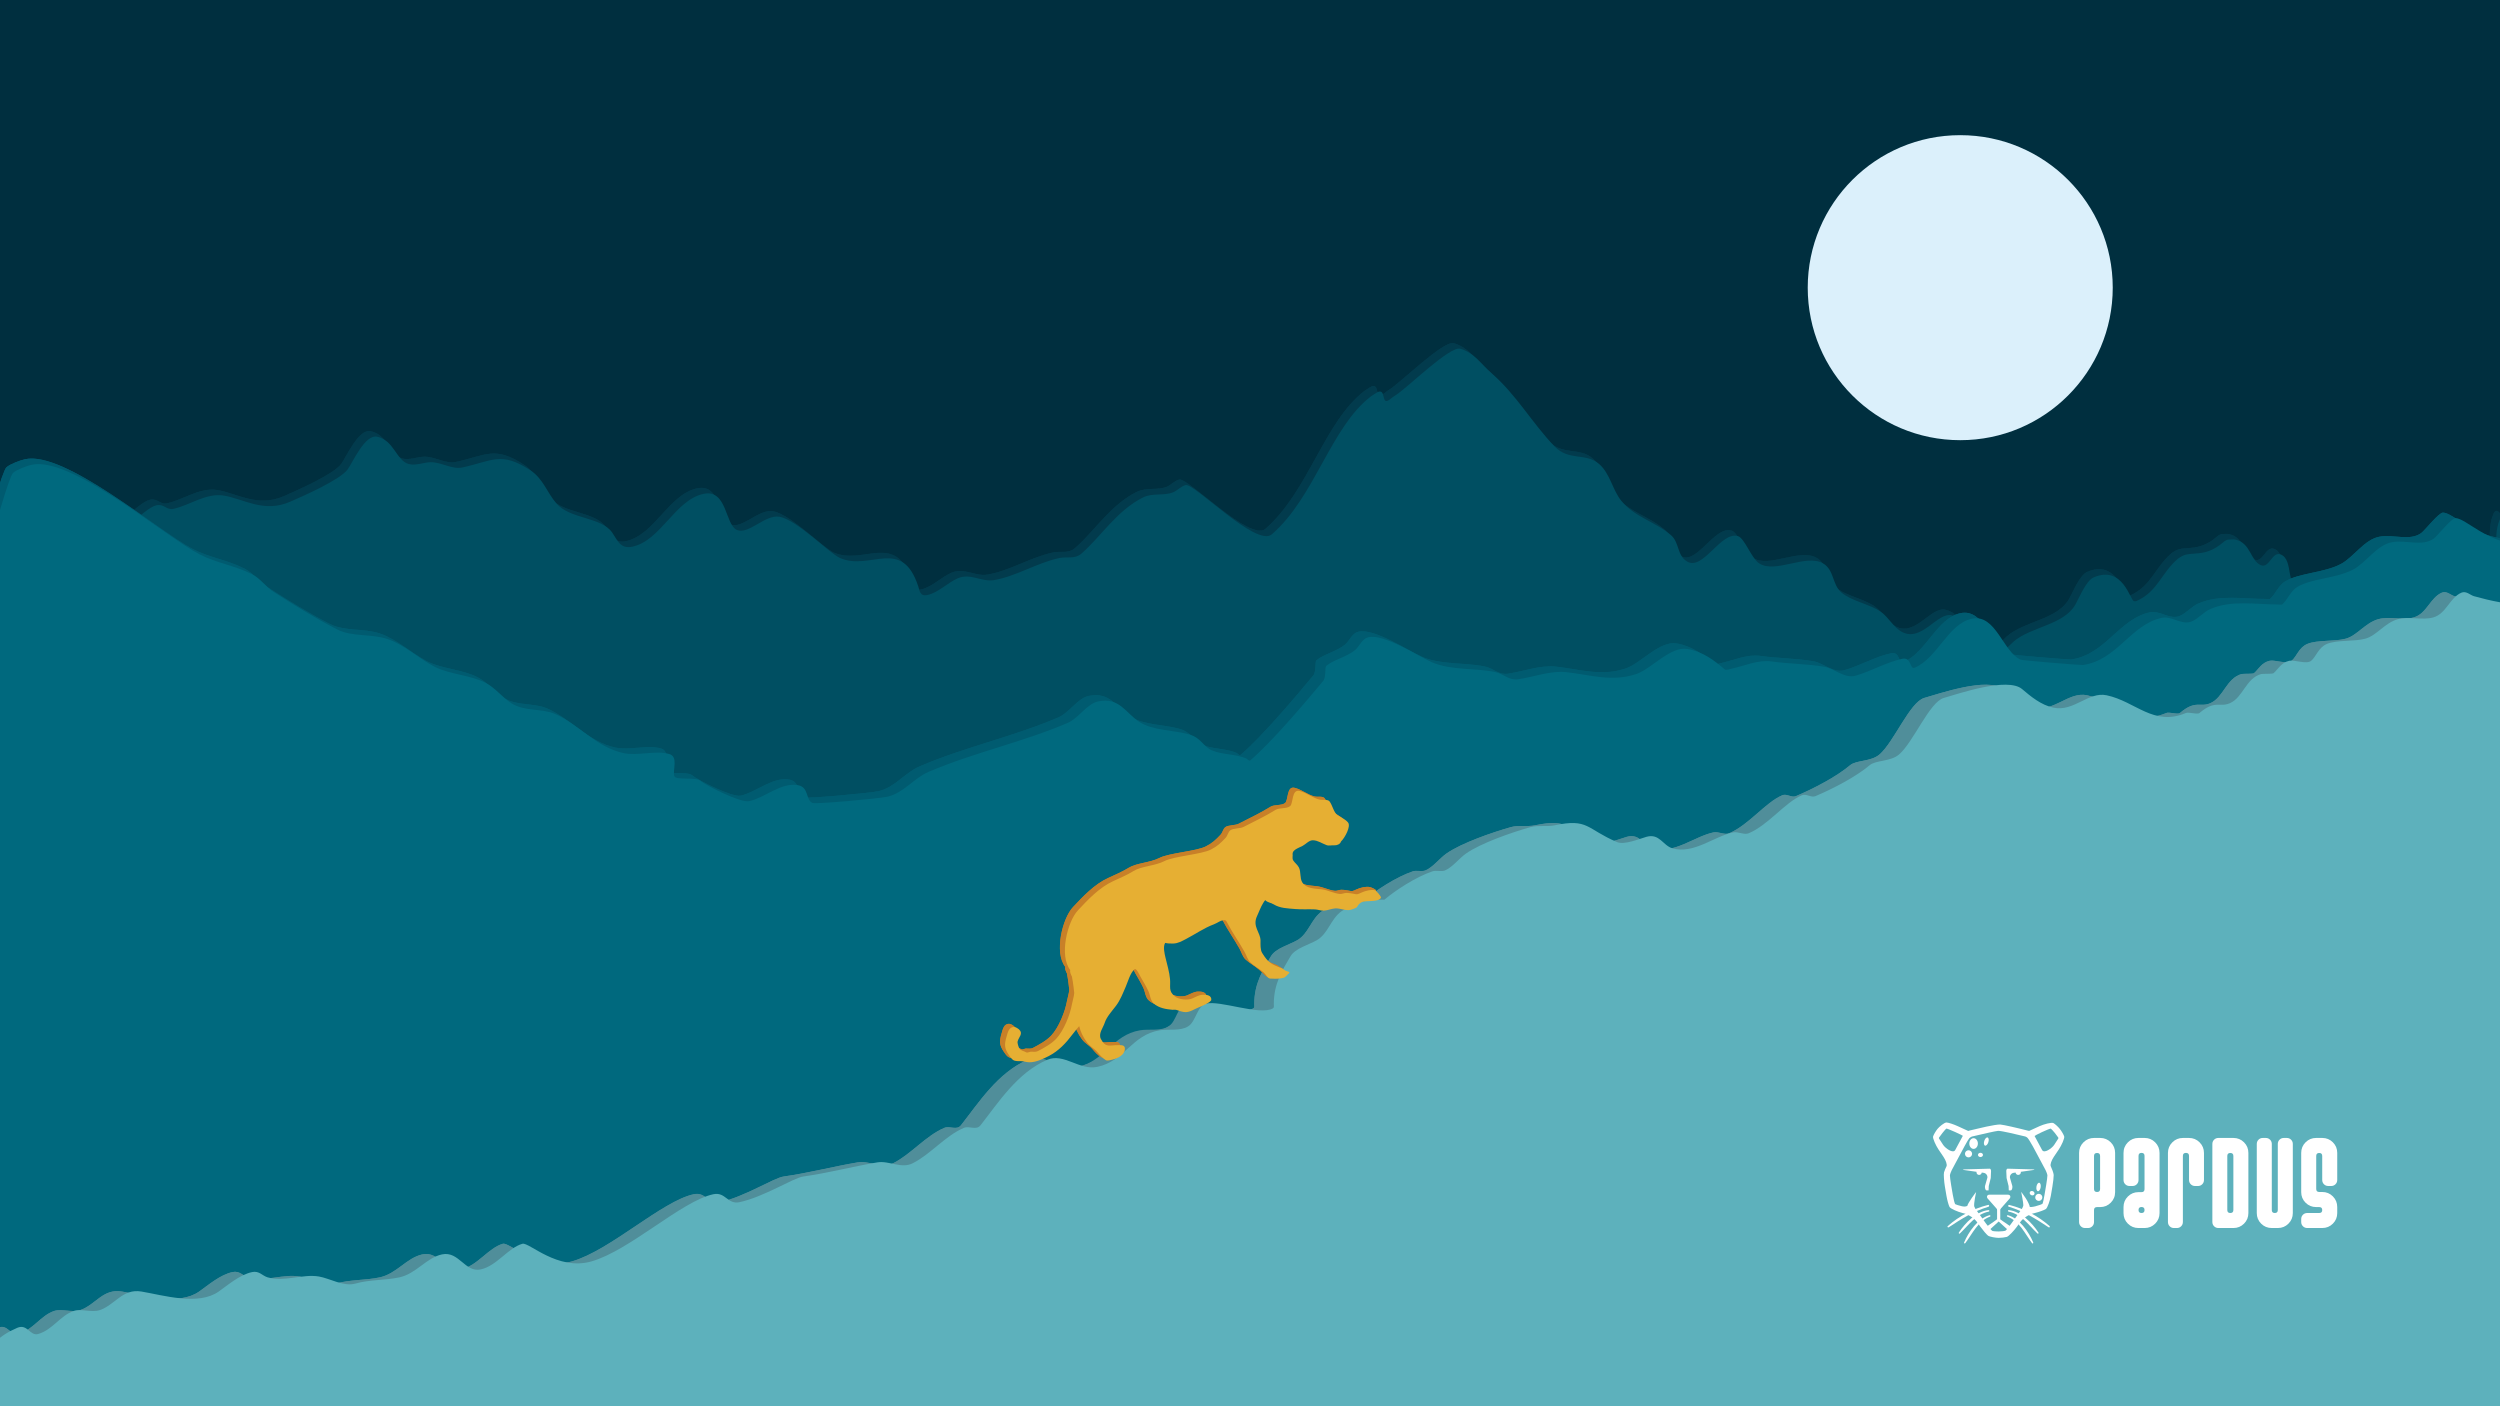 <?xml version="1.0" encoding="UTF-8" standalone="no"?>
<svg
   xmlns:dc="http://purl.org/dc/elements/1.1/"
   xmlns:cc="http://creativecommons.org/ns#"
   xmlns:rdf="http://www.w3.org/1999/02/22-rdf-syntax-ns#"
   xmlns:svg="http://www.w3.org/2000/svg"
   xmlns="http://www.w3.org/2000/svg"
   xmlns:xlink="http://www.w3.org/1999/xlink"
   xmlns:sodipodi="http://sodipodi.sourceforge.net/DTD/sodipodi-0.dtd"
   xmlns:inkscape="http://www.inkscape.org/namespaces/inkscape"
   x="0pt"
   y="0pt"
   width="3840"
   height="2160"
   viewBox="0 0 2880 1620"
   version="1.1"
   id="svg518"
   sodipodi:docname="Pardus Arkaplan1.svg"
   inkscape:version="1.0.2 (e86c870879, 2021-01-15)">
  <rect x="0" y="0" width="2880" height="1620" fill="#808080" stroke="none"/>
  <defs
     id="defs522" />
  <sodipodi:namedview
     pagecolor="#ffffff"
     bordercolor="#666666"
     borderopacity="1"
     objecttolerance="10"
     gridtolerance="10"
     guidetolerance="10"
     inkscape:pageopacity="0"
     inkscape:pageshadow="2"
     inkscape:window-width="1920"
     inkscape:window-height="1004"
     id="namedview520"
     showgrid="false"
     units="px"
     inkscape:zoom="0.13320313"
     inkscape:cx="2105.3815"
     inkscape:cy="1384.7844"
     inkscape:window-x="0"
     inkscape:window-y="18"
     inkscape:window-maximized="1"
     inkscape:current-layer="svg518" />
  <g
     id="1"
     transform="scale(0.75)">
    <title
       id="title2">Layer 1</title>
    <g
       id="2">
      <title
         id="title4">Group</title>
      <clipPath
         id="4">
        <use
           xlink:href="#3"
           id="use6"
           x="0"
           y="0"
           width="100%"
           height="100%" />
        <path
           id="3"
           d="m 0,0 c 1280,0 2560,0 3840,0 0,720 0,1440 0,2160 -1280,0 -2560,0 -3840,0 C 0,1440 0,720 0,0 Z" />
      </clipPath>
      <g
         id="5"
         clip-path="url(#4)">
        <title
           id="title10">Clipping Group</title>
        <defs
           id="defs20">
          <title
             id="title12">Shape 3</title>
          <g
             id="6">
            <defs
               id="defs15">
              <path
                 id="7"
                 d="m 0,0 c 1280,0 2560,0 3840,0 0,720 0,1440 0,2160 -1280,0 -2560,0 -3840,0 C 0,1440 0,720 0,0 Z" />
            </defs>
            <use
               xlink:href="#7"
               style="opacity:1;fill:#002f3f;fill-opacity:1;fill-rule:evenodd;stroke:none"
               id="use17"
               x="0"
               y="0"
               width="100%"
               height="100%" />
          </g>
        </defs>
        <use
           xlink:href="#6"
           id="use22"
           x="0"
           y="0"
           width="100%"
           height="100%" />
        <g
           id="8">
          <title
             id="title24">Group</title>
          <defs
             id="defs34">
            <title
               id="title26">Shape 4</title>
            <g
               id="9">
              <defs
                 id="defs29">
                <path
                   id="10"
                   d="m 3799.58,922.658 c -21.12,-12.697 -71.4,-46.702 -97.24,-52.311 -30.23,-6.562 -66.83,27.896 -91.82,35.128 -9.04,2.616 -22.53,-4.89 -31.13,-6.756 -17.3,-3.754 -37.92,4.944 -54.47,1.351 -24.95,-5.416 -11.09,-48.049 -31.12,-56.744 -13.7,-5.943 -17.68,22.049 -31.13,16.212 -16.05,-6.967 -15.25,-34.045 -38.91,-39.181 -3.1,-0.672 -7.73,0 -10.89,0 -2.55,0 -5.94,2.45 -7.78,4.054 -28.48,24.721 -48.83,12.947 -63.81,21.617 -2.16,1.249 -4.39,2.46 -6.23,4.053 -25.72,22.332 -30.76,50.506 -63.81,64.851 -1.03,0 -2.07,0 -3.11,0 -5.75,0 -16.69,-56.255 -62.25,-36.479 -11.5,4.992 -22.24,31.86 -28.02,41.883 -18.09,31.421 -68.48,33.784 -94.93,56.745 -5.36,4.656 -19.96,21.735 -29.57,17.564 -23.7,-10.286 -36.86,-51.91 -65.37,-58.096 -22.51,-4.885 -45.75,41.561 -76.25,25.67 -13.09,-6.816 -20.61,-22.689 -32.69,-31.074 -17.22,-11.963 -45.14,-16.223 -60.69,-29.724 -14.08,-12.217 -10.66,-34.542 -28.02,-44.585 -26.2,-15.166 -73.06,16.27 -98.04,0 -12.08,-7.859 -22.43,-38.916 -32.69,-41.883 -26.29,-7.609 -53.28,53.382 -77.81,39.181 -16,-9.259 -11.69,-29.064 -24.9,-40.532 -24,-20.83 -55.37,-27.294 -76.26,-52.691 -13.67,-16.615 -17.16,-41.914 -34.24,-56.745 -20.44,-17.742 -46.46,-4.082 -68.48,-27.021 -34.73,-36.183 -58.1,-78.814 -96.49,-112.139 -16.49,-14.313 -26.37,-31.499 -48.25,-37.83 -16.07,-4.65 -81.54,60.406 -99.6,71.607 -5.44,3.376 -4.25,3.218 -9.34,6.755 -12.93,8.983 -4.75,-16.454 -17.12,-12.16 -1.53,0.531 -10.52,6.471 -10.89,6.756 -62.08,47.152 -86.21,154.548 -152.52,212.117 -23.55,20.448 -118.86,-78.574 -132.29,-75.66 -6.79,1.475 -12.63,8.185 -18.67,10.809 -14.4,6.249 -31.89,0.761 -46.69,8.106 -40.37,20.025 -65.1,60.567 -94.94,86.468 -10.14,8.808 -22.26,4.157 -34.24,6.755 -33.84,7.345 -65.79,27.907 -99.6,33.777 -19.67,3.415 -36.25,-11.287 -56.03,-2.702 -15.84,6.876 -29.56,21.954 -46.69,25.67 -11.4,2.475 -11.8,-6.802 -14,-13.51 -25.1,-76.25 -73.69,-23.205 -119.84,-43.235 -16.97,-7.368 -66.25,-58.79 -93.38,-63.499 -21.82,-3.788 -47.5,28.018 -65.36,20.265 -18.18,-7.888 -14.76,-63.337 -51.36,-55.393 -43.59,9.461 -65.26,71.583 -108.943,81.064 -18.917,4.105 -23.211,-10.164 -31.126,-21.617 -16.711,-24.178 -64.759,-20.465 -85.598,-44.585 -14.682,-16.996 -20.329,-38.232 -40.464,-51.341 -44.823,-29.184 -58.052,-14.084 -104.272,-4.053 -15.357,3.333 -31.911,-8.106 -48.246,-8.106 -10.353,0 -23.391,5.841 -34.239,2.702 -18.986,-5.494 -22.222,-36.235 -48.246,-41.883 -18.681,-4.055 -37.49,39.374 -45.133,49.989 -11.654,16.188 -67.519,40.791 -88.709,49.989 -40.092,17.403 -70.485,-4.131 -101.161,-9.457 -27.557,-4.785 -52.57,14.787 -77.815,20.266 -11.056,2.399 -14.078,-8.091 -26.458,-5.404 -19.572,4.247 -69.821,61.672 -93.378,77.01 C 118.44,856.651 98.586,841.9 77.692,852.783 6.716,889.752 8.513,838.265 -25.025,777.123 -40.632,748.671 -117.082,1502.46 -125.912,1471.8 c -11.086,-38.5 -15.653,-111.36 -10.894,-152.67 12.917,-112.13 57.813,1237.62 167.64,1217.01 136.623,-25.64 364.2,9.73 502.229,-8.55 83.228,-11.02 165.6,-26.3 249.01,-36.48 478.067,-58.36 956.617,-50.57 1438.027,-43.23 99.12,1.51 198.22,0.44 297.26,5.4 123.33,6.18 246.99,17.57 370.4,21.62 189.38,6.2 377.69,6.58 566.5,22.97 91.74,7.96 187.51,12.37 275.47,37.83 29.94,8.66 57.21,26.62 68.47,52.69 8.05,18.61 2.42,42.61 4.67,62.15 2.52,21.85 221.12,-1090.76 224.68,-1069.13 13.73,83.46 -163.77,-870.417 -197.59,-792.129 -13.26,30.683 3.07,61.844 -8.72,92.549 -3.27,8.494 -10.77,40.827 -21.66,40.827 z" />
              </defs>
              <use
                 xlink:href="#10"
                 style="opacity:1;fill:#023b4d;fill-opacity:1;fill-rule:evenodd;stroke:none"
                 id="use31"
                 x="0"
                 y="0"
                 width="100%"
                 height="100%" />
            </g>
          </defs>
          <use
             xlink:href="#9"
             id="use36"
             x="0"
             y="0"
             width="100%"
             height="100%" />
          <defs
             id="defs46">
            <title
               id="title38">Shape 5</title>
            <g
               id="11">
              <defs
                 id="defs41">
                <path
                   id="12"
                   d="m 3799.58,922.658 c -21.12,-12.697 -71.4,-46.702 -97.24,-52.311 -30.23,-6.562 -66.83,27.896 -91.82,35.128 -9.04,2.616 -22.53,-4.89 -31.13,-6.756 -17.3,-3.754 -37.92,4.944 -54.47,1.351 -24.95,-5.416 -11.09,-48.049 -31.12,-56.744 -13.7,-5.943 -17.68,22.049 -31.13,16.212 -16.05,-6.967 -15.25,-34.045 -38.91,-39.181 -3.1,-0.672 -7.73,0 -10.89,0 -2.55,0 -5.94,2.45 -7.78,4.054 -28.48,24.721 -48.83,12.947 -63.81,21.617 -2.16,1.249 -4.39,2.46 -6.23,4.053 -25.72,22.332 -30.76,50.506 -63.81,64.851 -1.03,0 -2.07,0 -3.11,0 -5.75,0 -16.69,-56.255 -62.25,-36.479 -11.5,4.992 -22.24,31.86 -28.02,41.883 -18.09,31.421 -68.48,33.784 -94.93,56.745 -5.36,4.656 -19.96,21.735 -29.57,17.564 -23.7,-10.286 -36.86,-51.91 -65.37,-58.096 -22.51,-4.885 -45.75,41.561 -76.25,25.67 -13.09,-6.816 -20.61,-22.689 -32.69,-31.074 -17.22,-11.963 -45.14,-16.223 -60.69,-29.724 -14.08,-12.217 -10.66,-34.542 -28.02,-44.585 -26.2,-15.166 -73.06,16.27 -98.04,0 -12.08,-7.859 -22.43,-38.916 -32.69,-41.883 -26.29,-7.609 -53.28,53.382 -77.81,39.181 -16,-9.259 -11.69,-29.064 -24.9,-40.532 -24,-20.83 -55.37,-27.294 -76.26,-52.691 -13.67,-16.615 -17.16,-41.914 -34.24,-56.745 -20.44,-17.742 -46.46,-4.082 -68.48,-27.021 -34.73,-36.183 -58.1,-78.814 -96.49,-112.139 -16.49,-14.313 -26.37,-31.499 -48.25,-37.83 -16.07,-4.65 -81.54,60.406 -99.6,71.607 -5.44,3.376 -4.25,3.218 -9.34,6.755 -12.93,8.983 -4.75,-16.454 -17.12,-12.16 -1.53,0.531 -10.52,6.471 -10.89,6.756 -62.08,47.152 -86.21,154.548 -152.52,212.117 -23.55,20.448 -118.86,-78.574 -132.29,-75.66 -6.79,1.475 -12.63,8.185 -18.67,10.809 -14.4,6.249 -31.89,0.761 -46.69,8.106 -40.37,20.025 -65.1,60.567 -94.94,86.468 -10.14,8.808 -22.26,4.157 -34.24,6.755 -33.84,7.345 -65.79,27.907 -99.6,33.777 -19.67,3.415 -36.25,-11.287 -56.03,-2.702 -15.84,6.876 -29.56,21.954 -46.69,25.67 -11.4,2.475 -11.8,-6.802 -14,-13.51 -25.1,-76.25 -73.69,-23.205 -119.84,-43.235 -16.97,-7.368 -66.25,-58.79 -93.38,-63.499 -21.82,-3.788 -47.5,28.018 -65.36,20.265 -18.18,-7.888 -14.76,-63.337 -51.36,-55.393 -43.59,9.461 -65.26,71.583 -108.943,81.064 -18.917,4.105 -23.211,-10.164 -31.126,-21.617 -16.711,-24.178 -64.759,-20.465 -85.598,-44.585 -14.682,-16.996 -20.329,-38.232 -40.464,-51.341 -44.823,-29.184 -58.052,-14.084 -104.272,-4.053 -15.357,3.333 -31.911,-8.106 -48.246,-8.106 -10.353,0 -23.391,5.841 -34.239,2.702 -18.986,-5.494 -22.222,-36.235 -48.246,-41.883 -18.681,-4.055 -37.49,39.374 -45.133,49.989 -11.654,16.188 -67.519,40.791 -88.709,49.989 -40.092,17.403 -70.485,-4.131 -101.161,-9.457 -27.557,-4.785 -52.57,14.787 -77.815,20.266 -11.056,2.399 -14.078,-8.091 -26.458,-5.404 -19.572,4.247 -69.821,61.672 -93.378,77.01 C 118.44,856.651 98.586,841.9 77.692,852.783 6.716,889.752 8.513,838.265 -25.025,777.123 -40.632,748.671 -117.082,1502.46 -125.912,1471.8 c -11.086,-38.5 -15.653,-111.36 -10.894,-152.67 12.917,-112.13 57.813,1237.62 167.64,1217.01 136.623,-25.64 364.2,9.73 502.229,-8.55 83.228,-11.02 165.6,-26.3 249.01,-36.48 478.067,-58.36 956.617,-50.57 1438.027,-43.23 99.12,1.51 198.22,0.44 297.26,5.4 123.33,6.18 246.99,17.57 370.4,21.62 189.38,6.2 377.69,6.58 566.5,22.97 91.74,7.96 187.51,12.37 275.47,37.83 29.94,8.66 57.21,26.62 68.47,52.69 8.05,18.61 2.42,42.61 4.67,62.15 2.52,21.85 221.12,-1090.76 224.68,-1069.13 13.73,83.46 -163.77,-870.417 -197.59,-792.129 -13.26,30.683 3.07,61.844 -8.72,92.549 -3.27,8.494 -10.77,40.827 -21.66,40.827 z" />
              </defs>
              <use
                 xlink:href="#12"
                 style="opacity:1;fill:#023b4d;fill-opacity:1;fill-rule:evenodd;stroke:none"
                 id="use43"
                 x="0"
                 y="0"
                 width="100%"
                 height="100%" />
            </g>
          </defs>
          <use
             xlink:href="#11"
             id="use48"
             x="0"
             y="0"
             width="100%"
             height="100%" />
        </g>
        <defs
           id="defs59">
          <title
             id="title51">Shape 6</title>
          <g
             id="13">
            <defs
               id="defs54">
              <path
                 id="14"
                 d="m 3809.38,931.154 c -21.13,-12.697 -71.4,-46.702 -97.25,-52.311 -30.23,-6.562 -66.83,27.896 -91.82,35.128 -9.04,2.616 -22.53,-4.89 -31.13,-6.756 -17.29,-3.754 -37.91,4.944 -54.47,1.351 -24.95,-5.416 -11.09,-48.049 -31.12,-56.745 -13.69,-5.943 -17.68,22.05 -31.13,16.213 -16.05,-6.967 -15.24,-34.045 -38.91,-39.181 -3.1,-0.672 -7.73,0 -10.89,0 -2.55,0 -5.94,2.45 -7.78,4.053 -28.48,24.722 -48.83,12.948 -63.81,21.617 -2.16,1.25 -4.39,2.461 -6.23,4.054 -25.72,22.332 -30.76,50.506 -63.81,64.851 -1.03,0 -2.07,0 -3.11,0 -5.75,0 -16.69,-56.255 -62.25,-36.479 -11.5,4.992 -22.24,31.86 -28.01,41.883 -18.1,31.42 -68.49,33.784 -94.94,56.745 -5.36,4.656 -19.96,21.733 -29.57,17.563 -23.7,-10.285 -36.86,-51.909 -65.36,-58.095 -22.51,-4.885 -45.76,41.561 -76.26,25.67 -13.09,-6.817 -20.61,-22.69 -32.69,-31.074 -17.22,-11.964 -45.14,-16.223 -60.69,-29.724 -14.07,-12.217 -10.66,-34.542 -28.02,-44.585 -26.2,-15.166 -73.05,16.27 -98.04,0 -12.07,-7.859 -22.43,-38.916 -32.69,-41.883 -26.29,-7.609 -53.27,53.382 -77.81,39.181 -16,-9.259 -11.69,-29.064 -24.9,-40.532 -24,-20.83 -55.36,-27.294 -76.26,-52.692 -13.67,-16.614 -17.16,-41.913 -34.24,-56.744 -20.44,-17.742 -46.46,-4.082 -68.48,-27.021 -34.73,-36.183 -58.1,-78.814 -96.49,-112.139 -16.49,-14.313 -26.37,-31.499 -48.24,-37.83 -16.08,-4.65 -81.55,60.406 -99.61,71.607 -5.44,3.375 -4.24,3.218 -9.34,6.755 -12.93,8.983 -4.75,-16.454 -17.12,-12.16 -1.53,0.531 -10.52,6.471 -10.89,6.756 -62.07,47.152 -86.2,154.548 -152.52,212.117 -23.55,20.448 -118.86,-78.574 -132.28,-75.66 -6.8,1.475 -12.63,8.184 -18.68,10.809 -14.4,6.249 -31.88,0.761 -46.69,8.106 -40.37,20.025 -65.1,60.567 -94.94,86.468 -10.14,8.808 -22.26,4.157 -34.23,6.756 -33.85,7.344 -65.8,27.906 -99.61,33.776 -19.67,3.415 -36.25,-11.287 -56.03,-2.702 -15.84,6.876 -29.56,21.953 -46.68,25.67 -11.41,2.475 -11.8,-6.802 -14.01,-13.51 -25.1,-76.25 -73.69,-23.205 -119.84,-43.234 -16.97,-7.369 -66.25,-58.791 -93.38,-63.5 -21.81,-3.789 -47.5,28.018 -65.36,20.265 -18.17,-7.888 -14.76,-63.337 -51.36,-55.393 -43.59,9.461 -65.26,71.583 -108.941,81.064 -18.917,4.105 -23.21,-10.164 -31.126,-21.618 -16.711,-24.177 -64.758,-20.464 -85.597,-44.585 -14.683,-16.995 -20.33,-38.231 -40.464,-51.34 -44.824,-29.184 -58.053,-14.085 -104.274,-4.053 -15.356,3.333 -31.909,-8.107 -48.245,-8.107 -10.352,0 -23.391,5.842 -34.239,2.702 -18.986,-5.494 -22.222,-36.234 -48.246,-41.882 -18.682,-4.055 -37.49,39.373 -45.133,49.989 -11.654,16.188 -67.519,40.791 -88.709,49.989 -40.092,17.403 -70.485,-4.131 -101.161,-9.457 -27.557,-4.785 -52.57,14.787 -77.815,20.266 -11.056,2.399 -14.078,-8.091 -26.457,-5.404 -19.573,4.247 -69.821,61.672 -93.379,77.01 -18.392,11.975 -38.246,-2.776 -59.14,8.107 -70.975,36.969 -69.179,-14.519 -102.717,-75.66 -15.607,-28.452 -92.057,725.331 -100.886,694.671 -11.087,-38.49 -15.653,-111.35 -10.895,-152.67 12.917,-112.13 57.813,1237.63 167.64,1217.02 136.623,-25.65 364.2,9.72 502.229,-8.55 83.228,-11.03 165.6,-26.3 249.01,-36.48 478.065,-58.37 956.625,-50.57 1438.035,-43.24 99.11,1.51 198.21,0.45 297.25,5.41 123.33,6.17 247,17.57 370.41,21.61 189.38,6.21 377.68,6.58 566.49,22.97 91.74,7.97 187.51,12.38 275.47,37.83 29.95,8.67 57.22,26.63 68.48,52.69 8.04,18.62 2.42,42.62 4.67,62.15 2.51,21.86 221.11,-1090.75 224.67,-1069.12 13.74,83.45 -163.77,-870.421 -197.59,-792.133 -13.25,30.683 3.07,61.844 -8.72,92.548 -3.26,8.495 -10.77,40.827 -21.65,40.827 z" />
            </defs>
            <use
               xlink:href="#14"
               style="opacity:1;fill:#004f62;fill-opacity:1;fill-rule:evenodd;stroke:none"
               id="use56"
               x="0"
               y="0"
               width="100%"
               height="100%" />
          </g>
        </defs>
        <use
           xlink:href="#13"
           id="use61"
           x="0"
           y="0"
           width="100%"
           height="100%" />
        <g
           id="15">
          <title
             id="title63">Group</title>
          <defs
             id="defs73">
            <title
               id="title65">Shape 7</title>
            <g
               id="16">
              <defs
                 id="defs68">
                <path
                   id="17"
                   d="m 3850.39,827.57 c -48.96,-1.773 -82.42,-40.205 -98.04,-40.205 -6.5,0 -27.89,27.5 -33.4,31.447 -17.55,12.577 -41.86,1.728 -63.62,5.469 -23.8,4.092 -39.93,31.807 -60.43,42.384 -25.84,13.328 -61.77,13.067 -84.3,25.978 -11.09,6.355 -15.47,20.138 -23.85,27.345 -0.62,0.533 -5.39,0 -6.36,0 -34.43,0 -71.22,-6.99 -103.38,6.836 -11.16,4.797 -18.26,14.684 -28.63,19.141 -15.2,6.533 -30.64,-8.797 -46.12,-5.469 -47.56,10.22 -68.13,64.904 -120.88,72.464 -2.82,0.41 -92.36,-6.89 -95.42,-8.2 -26.77,-11.51 -38.01,-70.793 -74.75,-62.896 -36.29,7.797 -52.37,60.106 -87.48,75.196 -7.95,3.42 -4.77,-16.75 -19.08,-13.67 -24.28,5.22 -47.83,19.17 -71.57,25.98 -16.87,4.83 -32.54,-11.07 -47.72,-13.68 -26.74,-4.59 -54.93,-4.45 -81.11,-8.2 -20.67,-2.96 -41.54,6.88 -60.44,10.94 -1.61,0.35 -9.19,3.03 -11.13,1.37 -15.59,-13.41 -33.04,-27.287 -57.26,-31.45 -26.18,-4.502 -54.88,30.36 -77.93,38.28 -37.65,12.95 -70.61,1.3 -108.15,-2.73 -23.57,-2.53 -50.2,7.65 -73.16,10.94 -14.69,2.1 -21.9,-8.13 -34.99,-10.94 -30.95,-6.65 -67.45,-2.33 -97.02,-15.04 -20.74,-8.918 -74.49,-45.193 -98.6,-38.284 -8.74,2.505 -13.13,14.023 -19.09,19.141 -12.47,10.713 -33.5,15.133 -44.53,24.613 -2.38,2.04 0.04,17.45 -4.77,23.24 -27.78,33.44 -78.42,93.39 -111.33,121.69 -2.19,1.88 -5.12,-2.2 -6.36,-2.74 -16.11,-6.92 -37.43,-5.83 -52.49,-12.3 -13.58,-5.84 -16.53,-19.32 -34.99,-24.61 -24.21,-6.94 -55.24,-5.54 -76.34,-19.15 -20.81,-13.41 -30.3,-38.6 -63.62,-31.44 -16.73,3.59 -29.78,25.79 -46.12,32.81 -69.21,29.75 -144.47,45.69 -213.12,75.2 -23.25,9.99 -38.61,32.91 -63.62,38.28 -13.73,2.95 -109.57,11.7 -114.51,9.57 -10.55,-4.53 -5.16,-24.4 -22.27,-27.34 -26.34,-4.53 -50.55,19.41 -74.75,24.61 -13.25,2.85 -66.3,-24.18 -74.75,-31.45 -6.88,-5.91 -37.27,-0.41 -39.76,-6.83 -3.36,-8.68 6.86,-29.94 -7.95,-34.18 -20.898,-5.99 -48.265,3.3 -69.981,-1.37 -41.918,-9.01 -69.186,-44.78 -104.969,-60.16 -20.738,-8.91 -46.721,-3.46 -66.799,-16.41 -14.549,-9.38 -24.355,-23.5 -39.761,-31.44 -23.528,-12.14 -54.954,-12.76 -77.932,-24.61 -23.271,-12.01 -46.068,-33.62 -71.57,-42.389 -25.67,-8.827 -54.621,-3.016 -77.931,-15.04 C 472.87,941.05 440.052,920.713 409.24,900.847 396.733,892.783 389.568,880.583 375.84,873.502 350.688,860.528 321.26,856.287 296.318,843.422 243.363,816.108 99.909,692.169 38.666,705.331 c -8.044,1.728 -23.003,7.469 -28.628,12.305 -12.514,10.757 -87.825,309.894 -92.246,334.974 -17.411,98.79 -48.458,196.3 -52.485,296.69 -2.757,68.75 14.314,135.63 14.314,203.72 0,64.14 -17.413,126.91 -12.724,191.42 4.35,59.83 16.976,117.47 11.134,177.74 -4.257,43.91 -35.393,273.1 0,303.53 18.764,16.13 325.108,-20.51 372.163,-20.51 279.609,0 560.253,7.76 839.755,17.77 107.44,3.85 215.39,-3.08 322.86,0 109.82,3.15 219.35,13.63 329.22,16.41 219.2,5.54 437.9,-3.12 656.86,-8.2 121.52,-2.83 244.31,6.67 365.8,9.57 226.66,5.41 452.97,7.47 679.11,21.87 65.93,4.2 348.73,29.72 402.39,-16.4 57.76,-49.66 -6.53,-243 4.77,-315.84 14.9,-96.07 24.13,-195.53 17.49,-292.59 -5.94,-86.91 -11.59,-174.26 1.59,-261.14 6.76,-44.51 9.75,-89.58 17.5,-133.99 13.27,-76.06 58.75,-193.44 47.71,-269.348 -2.87,-19.776 -5.03,-42.301 -17.49,-60.159 -11.8,-16.906 -67.37,-72.882 -67.37,-85.581 z" />
              </defs>
              <use
                 xlink:href="#17"
                 style="opacity:1;fill:#005b70;fill-opacity:1;fill-rule:evenodd;stroke:none"
                 id="use70"
                 x="0"
                 y="0"
                 width="100%"
                 height="100%" />
            </g>
          </defs>
          <use
             xlink:href="#16"
             id="use75"
             x="0"
             y="0"
             width="100%"
             height="100%" />
          <defs
             id="defs85">
            <title
               id="title77">Shape 8</title>
            <g
               id="18">
              <defs
                 id="defs80">
                <path
                   id="19"
                   d="m 3850.39,827.57 c -48.96,-1.773 -82.42,-40.205 -98.04,-40.205 -6.5,0 -27.89,27.5 -33.4,31.447 -17.55,12.577 -41.86,1.728 -63.62,5.469 -23.8,4.092 -39.93,31.807 -60.43,42.384 -25.84,13.328 -61.77,13.067 -84.3,25.978 -11.09,6.355 -15.47,20.138 -23.85,27.345 -0.62,0.533 -5.39,0 -6.36,0 -34.43,0 -71.22,-6.99 -103.38,6.836 -11.16,4.797 -18.26,14.684 -28.63,19.141 -15.2,6.533 -30.64,-8.797 -46.12,-5.469 -47.56,10.22 -68.13,64.904 -120.88,72.464 -2.82,0.41 -92.36,-6.89 -95.42,-8.2 -26.77,-11.51 -38.01,-70.793 -74.75,-62.896 -36.29,7.797 -52.37,60.106 -87.48,75.196 -7.95,3.42 -4.77,-16.75 -19.08,-13.67 -24.28,5.22 -47.83,19.17 -71.57,25.98 -16.87,4.83 -32.54,-11.07 -47.72,-13.68 -26.74,-4.59 -54.93,-4.45 -81.11,-8.2 -20.67,-2.96 -41.54,6.88 -60.44,10.94 -1.61,0.35 -9.19,3.03 -11.13,1.37 -15.59,-13.41 -33.04,-27.287 -57.26,-31.45 -26.18,-4.502 -54.88,30.36 -77.93,38.28 -37.65,12.95 -70.61,1.3 -108.15,-2.73 -23.57,-2.53 -50.2,7.65 -73.16,10.94 -14.69,2.1 -21.9,-8.13 -34.99,-10.94 -30.95,-6.65 -67.45,-2.33 -97.02,-15.04 -20.74,-8.918 -74.49,-45.193 -98.6,-38.284 -8.74,2.505 -13.13,14.023 -19.09,19.141 -12.47,10.713 -33.5,15.133 -44.53,24.613 -2.38,2.04 0.04,17.45 -4.77,23.24 -27.78,33.44 -78.42,93.39 -111.33,121.69 -2.19,1.88 -5.12,-2.2 -6.36,-2.74 -16.11,-6.92 -37.43,-5.83 -52.49,-12.3 -13.58,-5.84 -16.53,-19.32 -34.99,-24.61 -24.21,-6.94 -55.24,-5.54 -76.34,-19.15 -20.81,-13.41 -30.3,-38.6 -63.62,-31.44 -16.73,3.59 -29.78,25.79 -46.12,32.81 -69.21,29.75 -144.47,45.69 -213.12,75.2 -23.25,9.99 -38.61,32.91 -63.62,38.28 -13.73,2.95 -109.57,11.7 -114.51,9.57 -10.55,-4.53 -5.16,-24.4 -22.27,-27.34 -26.34,-4.53 -50.55,19.41 -74.75,24.61 -13.25,2.85 -66.3,-24.18 -74.75,-31.45 -6.88,-5.91 -37.27,-0.41 -39.76,-6.83 -3.36,-8.68 6.86,-29.94 -7.95,-34.18 -20.898,-5.99 -48.265,3.3 -69.981,-1.37 -41.918,-9.01 -69.186,-44.78 -104.969,-60.16 -20.738,-8.91 -46.721,-3.46 -66.799,-16.41 -14.549,-9.38 -24.355,-23.5 -39.761,-31.44 -23.528,-12.14 -54.954,-12.76 -77.932,-24.61 -23.271,-12.01 -46.068,-33.62 -71.57,-42.389 -25.67,-8.827 -54.621,-3.016 -77.931,-15.04 C 472.87,941.05 440.052,920.713 409.24,900.847 396.733,892.783 389.568,880.583 375.84,873.502 350.688,860.528 321.26,856.287 296.318,843.422 243.363,816.108 99.909,692.169 38.666,705.331 c -8.044,1.728 -23.003,7.469 -28.628,12.305 -12.514,10.757 -87.825,309.894 -92.246,334.974 -17.411,98.79 -48.458,196.3 -52.485,296.69 -2.757,68.75 14.314,135.63 14.314,203.72 0,64.14 -17.413,126.91 -12.724,191.42 4.35,59.83 16.976,117.47 11.134,177.74 -4.257,43.91 -35.393,273.1 0,303.53 18.764,16.13 325.108,-20.51 372.163,-20.51 279.609,0 560.253,7.76 839.755,17.77 107.44,3.85 215.39,-3.08 322.86,0 109.82,3.15 219.35,13.63 329.22,16.41 219.2,5.54 437.9,-3.12 656.86,-8.2 121.52,-2.83 244.31,6.67 365.8,9.57 226.66,5.41 452.97,7.47 679.11,21.87 65.93,4.2 348.73,29.72 402.39,-16.4 57.76,-49.66 -6.53,-243 4.77,-315.84 14.9,-96.07 24.13,-195.53 17.49,-292.59 -5.94,-86.91 -11.59,-174.26 1.59,-261.14 6.76,-44.51 9.75,-89.58 17.5,-133.99 13.27,-76.06 58.75,-193.44 47.71,-269.348 -2.87,-19.776 -5.03,-42.301 -17.49,-60.159 -11.8,-16.906 -67.37,-72.882 -67.37,-85.581 z" />
              </defs>
              <use
                 xlink:href="#19"
                 style="opacity:1;fill:#005b70;fill-opacity:1;fill-rule:evenodd;stroke:none"
                 id="use82"
                 x="0"
                 y="0"
                 width="100%"
                 height="100%" />
            </g>
          </defs>
          <use
             xlink:href="#18"
             id="use87"
             x="0"
             y="0"
             width="100%"
             height="100%" />
        </g>
        <defs
           id="defs98">
          <title
             id="title90">Shape 9</title>
          <g
             id="20">
            <defs
               id="defs93">
              <path
                 id="21"
                 d="m 3869.95,836.066 c -49.08,-1.773 -82.62,-40.205 -98.28,-40.205 -6.51,0 -27.95,27.5 -33.48,31.447 -17.6,12.577 -41.96,1.728 -63.77,5.468 -23.86,4.093 -40.03,31.808 -60.58,42.385 -25.9,13.328 -61.92,13.067 -84.5,25.978 -11.12,6.355 -15.51,20.137 -23.91,27.345 -0.63,0.532 -5.41,0 -6.38,0 -34.51,0 -71.39,-6.99 -103.63,6.836 -11.19,4.797 -18.3,14.684 -28.7,19.141 -15.23,6.533 -30.71,-8.797 -46.23,-5.469 -47.67,10.22 -68.3,64.908 -121.17,72.468 -2.83,0.4 -92.59,-6.89 -95.66,-8.21 -26.83,-11.5 -38.1,-70.787 -74.93,-62.891 -36.37,7.798 -52.49,60.111 -87.69,75.201 -7.97,3.42 -4.78,-16.75 -19.13,-13.67 -24.34,5.21 -47.94,19.17 -71.74,25.97 -16.91,4.84 -32.62,-11.06 -47.83,-13.67 -26.81,-4.6 -55.06,-4.45 -81.31,-8.2 -20.72,-2.96 -41.64,6.87 -60.58,10.94 -1.62,0.34 -9.22,3.03 -11.16,1.36 -15.63,-13.4 -33.12,-27.28 -57.4,-31.444 -26.24,-4.502 -55.02,30.354 -78.12,38.284 -37.74,12.95 -70.78,1.3 -108.41,-2.74 -23.62,-2.53 -50.33,7.65 -73.34,10.94 -14.73,2.11 -21.95,-8.12 -35.07,-10.94 -31.03,-6.65 -67.61,-2.33 -97.25,-15.04 -20.8,-8.91 -74.68,-45.187 -98.85,-38.278 -8.76,2.505 -13.16,14.023 -19.13,19.141 -12.5,10.717 -33.59,15.127 -44.64,24.607 -2.39,2.05 0.03,17.46 -4.79,23.25 -27.85,33.43 -78.6,93.39 -111.6,121.68 -2.19,1.88 -5.13,-2.2 -6.37,-2.73 -16.15,-6.92 -37.52,-5.84 -52.62,-12.31 -13.61,-5.83 -16.56,-19.32 -35.07,-24.61 -24.27,-6.94 -55.38,-5.54 -76.53,-19.14 -20.85,-13.42 -30.37,-38.61 -63.77,-31.45 -16.77,3.6 -29.86,25.8 -46.23,32.82 -69.38,29.75 -144.82,45.69 -213.64,75.2 -23.3,9.99 -38.7,32.9 -63.77,38.28 -13.77,2.95 -109.84,11.69 -114.79,9.57 -10.58,-4.54 -5.17,-24.4 -22.32,-27.35 -26.41,-4.53 -50.68,19.42 -74.93,24.62 -13.29,2.84 -66.46,-24.19 -74.94,-31.45 -6.89,-5.91 -37.36,-0.42 -39.85,-6.84 -3.38,-8.68 6.87,-29.94 -7.97,-34.18 -20.95,-5.99 -48.385,3.3 -70.154,-1.37 -42.019,-9 -69.354,-44.77 -105.223,-60.15 -20.788,-8.92 -46.834,-3.47 -66.961,-16.41 -14.584,-9.38 -24.415,-23.5 -39.857,-31.45 -23.586,-12.13 -55.087,-12.76 -78.121,-24.61 -23.328,-12 -46.18,-33.614 -71.744,-42.383 -25.732,-8.827 -54.753,-3.016 -78.12,-15.04 -33.468,-17.221 -66.365,-37.558 -97.252,-57.424 -12.537,-8.064 -19.72,-20.264 -33.481,-27.345 -25.213,-12.974 -54.713,-17.215 -79.715,-30.08 C 254.178,824.604 110.377,700.665 48.986,713.827 c -8.063,1.728 -23.059,7.469 -28.698,12.305 -12.544,10.757 -88.038,309.888 -92.469,334.978 -17.453,98.78 -48.575,196.29 -52.611,296.69 -2.764,68.74 14.348,135.62 14.348,203.72 0,64.13 -17.455,126.91 -12.754,191.41 4.361,59.84 17.017,117.47 11.16,177.75 -4.267,43.91 -35.478,273.1 0,303.52 18.81,16.13 325.896,-20.51 373.066,-20.51 280.288,0 561.612,7.77 841.792,17.78 107.69,3.85 215.91,-3.08 323.64,0 110.09,3.15 219.88,13.63 330.02,16.41 219.73,5.54 438.96,-3.12 658.44,-8.21 121.82,-2.82 244.91,6.67 366.69,9.57 227.21,5.42 454.08,7.48 680.77,21.88 66.09,4.2 349.57,29.72 403.36,-16.41 57.9,-49.66 -6.54,-243 4.78,-315.83 14.94,-96.08 24.19,-195.53 17.54,-292.59 -5.96,-86.91 -11.62,-174.26 1.59,-261.15 6.77,-44.51 9.77,-89.58 17.54,-133.99 13.3,-76.06 58.89,-193.43 47.83,-269.343 -2.89,-19.776 -5.05,-42.301 -17.54,-60.159 -11.83,-16.906 -67.53,-72.882 -67.53,-85.581 z" />
            </defs>
            <use
               xlink:href="#21"
               style="opacity:1;fill:#00697e;fill-opacity:1;fill-rule:evenodd;stroke:none"
               id="use95"
               x="0"
               y="0"
               width="100%"
               height="100%" />
          </g>
        </defs>
        <use
           xlink:href="#20"
           id="use100"
           x="0"
           y="0"
           width="100%"
           height="100%" />
        <g
           id="22">
          <title
             id="title102">Group</title>
          <defs
             id="defs112">
            <title
               id="title104">Shape 10</title>
            <g
               id="23">
              <defs
                 id="defs107">
                <path
                   id="24"
                   d="m 3850.37,930.23 c -29.28,-2.286 -53.41,-6.867 -80.35,-14.48 -5.72,-1.616 -11.94,-8.526 -19.24,-5.435 -18.05,7.649 -23.32,32.409 -43.28,38.048 -16.99,4.801 -37.71,-2.027 -54.5,2.717 -19.97,5.642 -32.38,25.002 -49.69,29.895 -16.78,4.741 -43.87,1.605 -59.32,8.153 -13.02,5.522 -15.98,18.992 -24.04,25.822 -7,5.93 -25.37,-1.76 -33.66,0 -12.43,2.63 -17.58,13.54 -24.05,19.02 -1.8,1.53 -16.76,0.66 -19.24,1.36 -23.48,6.64 -27.74,36.22 -48.09,44.84 -15.97,6.77 -22.35,-5.51 -46.48,14.95 -3.35,2.83 -16.45,-1.86 -20.84,0 -49.87,21.13 -77.24,-17.73 -121.83,-27.18 -28.14,-5.96 -50.28,25.7 -81.76,19.03 -19.11,-4.05 -34.93,-17.39 -48.09,-28.54 -22.35,-18.95 -98.28,7.39 -120.22,13.59 -22.09,6.24 -46.82,68.22 -68.93,86.97 -13,11.01 -35.67,8.49 -44.89,16.3 -20.78,17.61 -56.18,36.04 -83.35,47.56 -6.61,2.8 -14.2,-4.17 -20.84,-1.36 -26.22,11.11 -51.29,45.52 -81.76,58.43 -6.81,2.89 -16.38,-2.98 -24.04,-1.36 -29.36,6.22 -60.36,33.68 -92.98,24.46 -14.91,-4.21 -19.73,-23.41 -40.07,-17.66 -10.42,2.94 -33.77,12.86 -44.89,8.15 -47.68,-20.21 -43.84,-36.91 -96.18,-25.82 -11.41,2.42 -25.72,-0.43 -36.87,2.72 -28.33,8.01 -76.43,24.55 -99.38,40.77 -10.37,7.32 -20.52,20.92 -32.07,25.81 -5.03,2.14 -13.94,-0.43 -19.23,1.36 -25.5,8.65 -56.59,28.95 -73.74,43.49 -0.38,0.32 -1.07,0 -1.6,0 -25.11,0 -43.79,3.3 -64.12,17.66 -17.19,12.15 -20.54,34.71 -38.48,44.84 -12.07,6.83 -32.89,12.29 -40.07,24.46 -12.87,21.82 -25.65,42.16 -25.65,73.38 0,2.29 0.95,5.35 -1.6,6.8 -19.97,11.28 -57.93,3.68 -78.55,9.51 -14.22,4.02 -39.19,10.21 -51.28,17.89 -12.39,7.88 -22.74,10.96 -36.89,13.36 -42.87,7.27 -61.09,40.13 -102.59,48.92 -27.86,5.91 -51.49,-21.66 -76.94,-10.87 -45.92,19.46 -75.72,66.38 -102.6,100.56 -6.67,8.48 -17.04,0.43 -25.65,4.07 -28.32,12.01 -50.74,40.21 -78.54,54.36 -17.65,8.97 -36.27,-4.45 -54.51,-1.36 -38.21,6.48 -75.58,16.34 -113.81,21.74 -15.05,2.12 -60.63,31.53 -97.78,39.41 -18.38,3.89 -21.38,-16.2 -40.08,-12.23 -48.93,10.36 -128.611,86.61 -187.553,103.27 -52.018,14.7 -95.659,-30.04 -105.799,-27.18 -22.033,6.23 -39.419,34.17 -64.121,39.41 -24.141,5.11 -33.309,-28.61 -59.311,-23.1 -24.231,5.13 -39.687,29.81 -65.724,35.33 -22.675,4.8 -44.885,3.17 -67.327,9.51 -18.056,5.1 -39.327,-8.03 -56.105,-10.87 -25.024,-4.24 -52.555,8.7 -78.548,1.36 -8.405,-2.38 -13.014,-10.49 -24.045,-8.16 -18.758,3.98 -36.919,19.74 -51.297,29.9 -31.254,22.08 -85.196,5.67 -118.623,0 -29.131,-4.94 -40.456,20.51 -64.121,28.54 -12.29,4.16 -28.319,-2.63 -40.075,1.35 -20.603,6.99 -32.477,29.11 -54.503,35.33 -12.609,3.57 -16.321,-16.18 -32.06,-9.51 -58.439,24.77 -52.279,64.26 -59.311,105.99 -1.287,7.64 -6.414,20.38 -3.206,28.54 18.285,46.5 372.711,59.11 432.814,69.3 166.876,28.29 331.159,40.68 501.744,31.25 110.338,-6.1 219.492,-19.6 330.222,-21.74 208.17,-4.01 415.61,4.88 623.57,9.51 122.92,2.75 245.61,9.12 368.69,6.8 152.24,-2.87 304.61,-7.23 456.86,-1.36 109.6,4.22 218.94,10.21 328.62,12.23 185.72,3.42 372.44,-5.04 557.85,5.44 30.99,1.75 300.4,27.27 317.4,17.66 12.62,-7.13 13.78,-25.81 17.63,-36.69 12.35,-34.89 32.92,-66.47 36.87,-103.27 5.4,-50.32 -23.45,-169.12 -30.46,-225.57 -8.08,-65.11 -24.07,-134.21 -19.23,-199.75 3.75,-50.87 11.22,-101.07 11.22,-152.19 0,-74.84 -8.38,-151.03 -3.21,-225.57 3.32,-47.8 5.29,-96.33 9.62,-144.04 5.32,-58.69 22.87,-125.56 11.22,-184.81 -5.29,-26.91 -35.07,-89.983 -35.07,-101.019 z" />
              </defs>
              <use
                 xlink:href="#24"
                 style="opacity:1;fill:#508e9a;fill-opacity:1;fill-rule:evenodd;stroke:none"
                 id="use109"
                 x="0"
                 y="0"
                 width="100%"
                 height="100%" />
            </g>
          </defs>
          <use
             xlink:href="#23"
             id="use114"
             x="0"
             y="0"
             width="100%"
             height="100%" />
          <defs
             id="defs124">
            <title
               id="title116">Shape 11</title>
            <g
               id="25">
              <defs
                 id="defs119">
                <path
                   id="26"
                   d="m 3850.37,930.23 c -29.28,-2.286 -53.41,-6.867 -80.35,-14.48 -5.72,-1.616 -11.94,-8.526 -19.24,-5.435 -18.05,7.649 -23.32,32.409 -43.28,38.048 -16.99,4.801 -37.71,-2.027 -54.5,2.717 -19.97,5.642 -32.38,25.002 -49.69,29.895 -16.78,4.741 -43.87,1.605 -59.32,8.153 -13.02,5.522 -15.98,18.992 -24.04,25.822 -7,5.93 -25.37,-1.76 -33.66,0 -12.43,2.63 -17.58,13.54 -24.05,19.02 -1.8,1.53 -16.76,0.66 -19.24,1.36 -23.48,6.64 -27.74,36.22 -48.09,44.84 -15.97,6.77 -22.35,-5.51 -46.48,14.95 -3.35,2.83 -16.45,-1.86 -20.84,0 -49.87,21.13 -77.24,-17.73 -121.83,-27.18 -28.14,-5.96 -50.28,25.7 -81.76,19.03 -19.11,-4.05 -34.93,-17.39 -48.09,-28.54 -22.35,-18.95 -98.28,7.39 -120.22,13.59 -22.09,6.24 -46.82,68.22 -68.93,86.97 -13,11.01 -35.67,8.49 -44.89,16.3 -20.78,17.61 -56.18,36.04 -83.35,47.56 -6.61,2.8 -14.2,-4.17 -20.84,-1.36 -26.22,11.11 -51.29,45.52 -81.76,58.43 -6.81,2.89 -16.38,-2.98 -24.04,-1.36 -29.36,6.22 -60.36,33.68 -92.98,24.46 -14.91,-4.21 -19.73,-23.41 -40.07,-17.66 -10.42,2.94 -33.77,12.86 -44.89,8.15 -47.68,-20.21 -43.84,-36.91 -96.18,-25.82 -11.41,2.42 -25.72,-0.43 -36.87,2.72 -28.33,8.01 -76.43,24.55 -99.38,40.77 -10.37,7.32 -20.52,20.92 -32.07,25.81 -5.03,2.14 -13.94,-0.43 -19.23,1.36 -25.5,8.65 -56.59,28.95 -73.74,43.49 -0.38,0.32 -1.07,0 -1.6,0 -25.11,0 -43.79,3.3 -64.12,17.66 -17.19,12.15 -20.54,34.71 -38.48,44.84 -12.07,6.83 -32.89,12.29 -40.07,24.46 -12.87,21.82 -25.65,42.16 -25.65,73.38 0,2.29 0.95,5.35 -1.6,6.8 -19.97,11.28 -81.93,-13.12 -102.55,-7.29 -14.22,4.02 -15.19,27.01 -27.28,34.69 -12.39,7.88 -29.94,3.76 -44.09,6.16 -42.87,7.27 -53.89,47.33 -95.39,56.12 -27.86,5.91 -51.49,-21.66 -76.94,-10.87 -45.92,19.46 -75.72,66.38 -102.6,100.56 -6.67,8.48 -17.04,0.43 -25.65,4.07 -28.32,12.01 -50.74,40.21 -78.54,54.36 -17.65,8.97 -36.27,-4.45 -54.51,-1.36 -38.21,6.48 -75.58,16.34 -113.81,21.74 -15.05,2.12 -60.63,31.53 -97.78,39.41 -18.38,3.89 -21.38,-16.2 -40.08,-12.23 -48.93,10.36 -128.611,86.61 -187.553,103.27 -52.018,14.7 -95.659,-30.04 -105.799,-27.18 -22.033,6.23 -39.419,34.17 -64.121,39.41 -24.141,5.11 -33.309,-28.61 -59.311,-23.1 -24.231,5.13 -39.687,29.81 -65.724,35.33 -22.675,4.8 -44.885,3.17 -67.327,9.51 -18.056,5.1 -39.327,-8.03 -56.105,-10.87 -25.024,-4.24 -52.555,8.7 -78.548,1.36 -8.405,-2.38 -13.014,-10.49 -24.045,-8.16 -18.758,3.98 -36.919,19.74 -51.297,29.9 -31.254,22.08 -85.196,5.67 -118.623,0 -29.131,-4.94 -40.456,20.51 -64.121,28.54 -12.29,4.16 -28.319,-2.63 -40.075,1.35 -20.603,6.99 -32.477,29.11 -54.503,35.33 -12.609,3.57 -16.321,-16.18 -32.06,-9.51 -58.439,24.77 -52.279,64.26 -59.311,105.99 -1.287,7.64 -6.414,20.38 -3.206,28.54 18.285,46.5 372.711,59.11 432.814,69.3 166.876,28.29 331.159,40.68 501.744,31.25 110.338,-6.1 219.492,-19.6 330.222,-21.74 208.17,-4.01 415.61,4.88 623.57,9.51 122.92,2.75 245.61,9.12 368.69,6.8 152.24,-2.87 304.61,-7.23 456.86,-1.36 109.6,4.22 218.94,10.21 328.62,12.23 185.72,3.42 372.44,-5.04 557.85,5.44 30.99,1.75 300.4,27.27 317.4,17.66 12.62,-7.13 13.78,-25.81 17.63,-36.69 12.35,-34.89 32.92,-66.47 36.87,-103.27 5.4,-50.32 -23.45,-169.12 -30.46,-225.57 -8.08,-65.11 -24.07,-134.21 -19.23,-199.75 3.75,-50.87 11.22,-101.07 11.22,-152.19 0,-74.84 -8.38,-151.03 -3.21,-225.57 3.32,-47.8 5.29,-96.33 9.62,-144.04 5.32,-58.69 22.87,-125.56 11.22,-184.81 -5.29,-26.91 -35.07,-89.983 -35.07,-101.019 z" />
              </defs>
              <use
                 xlink:href="#26"
                 style="opacity:1;fill:#508e9a;fill-opacity:1;fill-rule:evenodd;stroke:none"
                 id="use121"
                 x="0"
                 y="0"
                 width="100%"
                 height="100%" />
            </g>
          </defs>
          <use
             xlink:href="#25"
             id="use126"
             x="0"
             y="0"
             width="100%"
             height="100%" />
        </g>
        <defs
           id="defs137">
          <title
             id="title129">Shape 12</title>
          <g
             id="27">
            <defs
               id="defs132">
              <path
                 id="28"
                 d="m 3880.39,930.23 c -29.28,-2.286 -53.41,-6.867 -80.35,-14.48 -5.72,-1.616 -11.94,-8.526 -19.23,-5.435 -18.05,7.649 -23.33,32.409 -43.28,38.048 -17,4.801 -37.72,-2.027 -54.51,2.717 -19.96,5.642 -32.37,25.002 -49.69,29.895 -16.78,4.741 -43.86,1.605 -59.31,8.153 -13.03,5.522 -15.99,18.992 -24.05,25.822 -7,5.93 -25.37,-1.76 -33.66,0 -12.42,2.63 -17.58,13.54 -24.05,19.02 -1.8,1.53 -16.76,0.66 -19.23,1.36 -23.49,6.64 -27.75,36.22 -48.09,44.84 -15.97,6.77 -22.35,-5.51 -46.49,14.95 -3.34,2.83 -16.44,-1.86 -20.84,0 -49.86,21.13 -77.23,-17.73 -121.83,-27.18 -28.14,-5.96 -50.28,25.7 -81.75,19.03 -19.12,-4.05 -34.94,-17.39 -48.09,-28.54 -22.36,-18.95 -98.28,7.39 -120.23,13.59 -22.09,6.24 -46.81,68.22 -68.93,86.97 -12.99,11.01 -35.66,8.49 -44.88,16.3 -20.78,17.61 -56.18,36.04 -83.36,47.56 -6.61,2.8 -14.2,-4.17 -20.84,-1.36 -26.22,11.11 -51.29,45.52 -81.75,58.43 -6.81,2.89 -16.38,-2.98 -24.05,-1.36 -29.35,6.22 -60.36,33.68 -92.97,24.46 -14.91,-4.21 -19.73,-23.41 -40.08,-17.66 -10.42,2.94 -33.76,12.86 -44.88,8.15 -47.69,-20.21 -43.85,-36.91 -96.18,-25.82 -11.42,2.42 -25.73,-0.43 -36.87,2.72 -28.34,8.01 -76.44,24.55 -99.39,40.77 -10.37,7.32 -20.52,20.92 -32.06,25.81 -5.04,2.14 -13.95,-0.43 -19.24,1.36 -25.5,8.65 -56.59,28.95 -73.74,43.49 -0.37,0.32 -1.07,0 -1.6,0 -25.11,0 -43.79,3.3 -64.12,17.66 -17.19,12.15 -20.54,34.71 -38.47,44.84 -12.08,6.83 -32.9,12.29 -40.08,24.46 -12.87,21.82 -25.65,42.16 -25.65,73.38 0,2.29 0.95,5.35 -1.6,6.8 -19.97,11.28 -81.93,-13.12 -102.55,-7.29 -14.22,4.02 -15.19,27.01 -27.28,34.69 -12.39,7.88 -29.94,3.76 -44.08,6.16 -42.88,7.27 -53.9,47.33 -95.4,56.12 -27.86,5.91 -51.48,-21.66 -76.94,-10.87 -45.91,19.46 -75.71,66.38 -102.59,100.56 -6.68,8.48 -17.05,0.43 -25.65,4.07 -28.32,12.01 -50.74,40.21 -78.55,54.36 -17.64,8.97 -36.27,-4.45 -54.5,-1.36 -38.22,6.48 -75.59,16.34 -113.82,21.74 -15.05,2.12 -60.63,31.53 -97.78,39.41 -18.38,3.89 -21.38,-16.2 -40.08,-12.23 -48.92,10.36 -128.607,86.61 -187.549,103.27 -52.018,14.7 -95.659,-30.04 -105.799,-27.18 -22.033,6.23 -39.419,34.17 -64.121,39.41 -24.142,5.11 -33.309,-28.61 -59.312,-23.1 -24.23,5.13 -39.687,29.81 -65.723,35.33 -22.676,4.8 -44.885,3.17 -67.327,9.51 -18.056,5.1 -39.327,-8.03 -56.106,-10.87 -25.023,-4.24 -52.554,8.7 -78.547,1.36 -8.405,-2.38 -13.015,-10.49 -24.046,-8.16 -18.758,3.98 -36.918,19.74 -51.296,29.9 -31.254,22.08 -85.197,5.67 -118.623,0 -29.131,-4.94 -40.456,20.51 -64.121,28.54 -12.29,4.16 -28.32,-2.63 -40.075,1.35 -20.603,6.99 -32.478,29.11 -54.503,35.33 -12.61,3.57 -16.321,-16.18 -32.06,-9.51 -58.439,24.77 -52.279,64.26 -59.312,105.99 -1.287,7.64 -6.413,20.38 -3.206,28.54 18.285,46.5 372.71,59.11 432.814,69.3 166.876,28.29 331.159,40.68 501.744,31.25 110.338,-6.1 219.488,-19.6 330.218,-21.74 208.18,-4.01 415.61,4.88 623.58,9.51 122.91,2.75 245.6,9.12 368.69,6.8 152.24,-2.87 304.6,-7.23 456.86,-1.36 109.59,4.22 218.94,10.21 328.61,12.23 185.72,3.42 372.45,-5.04 557.85,5.44 30.99,1.75 300.4,27.27 317.4,17.66 12.62,-7.13 13.79,-25.81 17.63,-36.69 12.35,-34.89 32.93,-66.47 36.87,-103.27 5.4,-50.32 -23.44,-169.12 -30.45,-225.57 -8.09,-65.11 -24.07,-134.21 -19.24,-199.75 3.75,-50.87 11.22,-101.07 11.22,-152.19 0,-74.84 -8.38,-151.03 -3.2,-225.57 3.31,-47.8 5.28,-96.33 9.61,-144.04 5.33,-58.69 22.87,-125.56 11.22,-184.81 -5.29,-26.91 -35.06,-89.983 -35.06,-101.019 z" />
            </defs>
            <use
               xlink:href="#28"
               style="opacity:1;fill:#5db1bc;fill-opacity:1;fill-rule:evenodd;stroke:none"
               id="use134"
               x="0"
               y="0"
               width="100%"
               height="100%" />
          </g>
        </defs>
        <use
           xlink:href="#27"
           id="use139"
           x="0"
           y="0"
           width="100%"
           height="100%" />
        <g
           id="29">
          <title
             id="title141">Group</title>
          <g
             id="30">
            <title
               id="title143">Group</title>
            <defs
               id="defs153">
              <title
                 id="title145">Shape 13</title>
              <g
                 id="31">
                <defs
                   id="defs148">
                  <path
                     id="32"
                     d="m 1636.19,1485 c -17.12,-21.95 -4.41,-74.1 11.8,-91.5 15.41,-16.53 33.17,-35.27 53.93,-44.79 10.95,-5.02 22.11,-9.82 31.69,-15.75 11.94,-7.39 33.14,-7.86 46.92,-14.99 15.38,-7.96 56.86,-10.21 71.92,-18 9.69,-5.02 14.89,-9.83 22.44,-17.93 3.03,-3.25 3.65,-8.56 7.01,-11.36 4.42,-3.69 15.16,-2.56 20.57,-5.36 16.78,-8.68 32.98,-16.2 49.11,-26.18 5.91,-3.66 17.18,-1.43 22.41,-5.79 5.05,-4.23 2.14,-26.18 14.38,-23.3 10.63,2.5 20.19,10.83 31.32,13.45 3.45,0.81 11.93,-0.88 14.63,2.35 4.69,5.61 6.59,17.8 12.9,21.7 5.54,3.41 11.78,6.18 15.67,10.84 4.85,5.8 -4.68,23.55 -10.79,29.34 -1.01,4.05 -6.51,6.15 -10.24,5.82 -3.98,-0.36 -8.02,1.15 -11.99,-0.33 -7,-2.6 -13.42,-7.33 -20.96,-7.43 -5.9,-0.07 -10.95,6.12 -15.71,8.58 -4.19,2.17 -14.02,5.57 -15.22,10.65 -0.48,2.04 0.21,4.21 -0.25,6.14 -0.24,1.04 0.15,4.22 0.74,5.17 2.67,4.3 6.67,6.76 8.98,11.24 3.45,6.66 1.24,16.5 5.17,22.84 6.21,10.04 19.52,9.45 30.27,10.82 9.64,1.22 18.43,6.23 27.67,7.06 3.19,0.28 6.55,-1.64 9.83,-1.6 4.6,0.06 10.73,1 15.06,2.02 2.08,0.49 6.79,-1.93 8.59,-2.76 5.5,-2.52 14.35,-4.77 20.34,-3.36 1.56,0.37 10.23,3.81 9.11,5.62 -4.61,7.47 -22.73,9.18 -29.99,12.94 -3.66,1.89 -4.8,3.96 -6.8,7.2 -0.84,1.35 -5.03,2.45 -6.98,3.35 -8.61,3.95 -17.76,-1.84 -26.55,-1.25 -5.91,0.4 -11.77,3.25 -17.65,3.45 -4.67,0.17 -8.74,-1.73 -13.34,-1.94 -10.15,-0.47 -20.49,0.34 -30.51,-0.56 -11.6,-1.03 -23.04,-1.05 -33.07,-7.24 -4.81,-2.96 -9.18,-2.46 -12.72,-6.4 -1.28,0.97 -2.57,3.28 -3.38,4.59 -4.03,6.52 -6,12.87 -9.32,19.88 -7.64,16.13 5.51,25.18 5.35,38.03 -0.06,5.06 -0.49,13.82 2.42,18.51 9.23,14.92 13.9,17.52 29.98,23.49 2.26,0.84 4.55,3.31 6.57,4.06 2.52,0.93 8.23,7.61 5.44,9.94 -0.88,0.73 -6.67,0.17 -8.29,0.56 -5.85,1.38 -15.83,6.97 -21.28,1.39 -3.01,-3.1 -6.45,-6.31 -9.75,-9.2 -6.46,-5.64 -14.34,-9.64 -20.48,-15.36 -4.51,-4.21 -6.32,-11.35 -9.26,-16.61 -4.38,-7.82 -9.15,-15.28 -13.83,-22.83 -4.1,-6.63 -8.26,-13.37 -11.8,-20.22 -0.73,-1.4 -2.43,-5.24 -4.37,-5.42 -6.35,-0.56 -11.09,4.1 -16.77,6.22 -15.69,5.85 -28.91,15.33 -43.68,22.97 -5.7,2.95 -11.8,6.36 -18.36,6.59 -3.8,0.14 -8.71,0.08 -12.25,-0.75 -0.14,-0.03 -0.67,-0.38 -0.86,-0.07 -3.5,5.68 -0.86,16.49 0.58,22.59 2.56,10.8 5.95,21.9 6.94,32.88 1.07,11.72 -2.74,18.18 7.09,26.38 6.08,5.07 19.63,6.52 26.92,3.45 5.24,-2.2 10.03,-5.35 16.04,-5.76 5.99,-0.4 13.97,0.88 13.35,7.79 -0.35,3.87 -16.26,10.37 -19.42,11.61 -6.17,2.43 -13.15,7.39 -20.17,7.3 -4.55,-0.06 -9.64,-2.03 -14,-3.42 -1.91,-0.61 -4.29,-0.04 -6.22,-0.21 -9.99,-0.89 -20.19,-2.61 -27.97,-9.09 -5.9,-4.92 -5.93,-13.18 -8.83,-19.52 -3.49,-7.6 -8.24,-15.24 -12.37,-22.61 -0.69,-1.23 -6.18,-13.31 -8.81,-11.11 -6.72,5.62 -10.17,18.96 -13.58,26.79 -4.41,10.11 -8.27,20.46 -14.94,29.36 -6.11,8.14 -14.44,16.8 -17.56,26.61 -2.24,7.06 -9.92,16.27 -5.73,24.37 7.35,14.21 13.44,9.37 26.11,9.53 3.88,0.05 10.87,-0.92 10.8,5.3 -0.13,10.07 -10.99,14.95 -19.56,16.98 -2.34,0.56 -7.45,2.21 -9.61,0.88 -5.24,-3.24 -8.99,-7.52 -13.03,-12.36 -4.56,-5.45 -11.44,-8.81 -15.85,-14.77 -6.8,-9.18 -10.14,-16.99 -12.15,-25.27 -3.44,4.11 -6.93,8.23 -10.21,12.61 -10.26,13.68 -21.42,25.55 -36.45,33.32 -8.41,4.35 -19.84,9.76 -30,9.63 -4.37,-0.05 -8.49,-1.69 -12.76,-1.75 -3.64,-0.04 -8.54,0.4 -11.9,-1.67 -2.54,-1.57 -4.88,-5.27 -6.6,-7.7 -7.31,-10.39 -7.08,-16.57 -3.62,-28.33 1.83,-6.19 3.44,-15.47 12.24,-14.68 2.01,0.18 5.32,2.16 6.72,3.46 7.32,6.83 -0.36,11.62 -2.03,18.72 -0.61,2.61 1.59,8.96 2.91,11.1 1.77,2.85 8.18,4.14 10.92,5.83 1,0.62 5.22,-1.2 6.45,-1.24 3.38,-0.12 7.43,0.85 10.74,-0.86 9.41,-4.87 21.03,-11.24 28.32,-19.06 11.62,-12.46 21.36,-36.92 24.18,-53.15 0.96,-5.51 3.04,-11.33 3.48,-17.11 -0.42,-3.16 -0.8,-6.35 -1.09,-9.56 -0.51,-5.63 -1.69,-10.69 -2.46,-15.61 -1.6,-3.27 -3.42,-7.02 -2.64,-10.18 z" />
                </defs>
                <use
                   xlink:href="#32"
                   style="opacity:1;fill:#c88028;fill-opacity:1;fill-rule:evenodd;stroke:none"
                   id="use150"
                   x="0"
                   y="0"
                   width="100%"
                   height="100%" />
              </g>
            </defs>
            <use
               xlink:href="#31"
               id="use155"
               x="0"
               y="0"
               width="100%"
               height="100%" />
          </g>
          <defs
             id="defs166">
            <title
               id="title158">Shape 14</title>
            <g
               id="33">
              <defs
                 id="defs161">
                <path
                   id="34"
                   d="m 1636.19,1485 c -17.12,-21.95 -4.41,-74.1 11.8,-91.5 15.41,-16.53 33.17,-35.27 53.93,-44.79 10.95,-5.02 22.11,-9.82 31.69,-15.75 11.94,-7.39 33.14,-7.86 46.92,-14.99 15.38,-7.96 56.86,-10.21 71.92,-18 9.69,-5.02 14.89,-9.83 22.44,-17.93 3.03,-3.25 3.65,-8.56 7.01,-11.36 4.42,-3.69 15.16,-2.56 20.57,-5.36 16.78,-8.68 32.98,-16.2 49.11,-26.18 5.91,-3.66 17.18,-1.43 22.41,-5.79 5.05,-4.23 2.14,-26.18 14.38,-23.3 10.63,2.5 20.19,10.83 31.32,13.45 3.45,0.81 11.93,-0.88 14.63,2.35 4.69,5.61 6.59,17.8 12.9,21.7 5.54,3.41 11.78,6.18 15.67,10.84 4.85,5.8 -4.68,23.55 -10.79,29.34 -1.01,4.05 -6.51,6.15 -10.24,5.82 -3.98,-0.36 -8.02,1.15 -11.99,-0.33 -7,-2.6 -13.42,-7.33 -20.96,-7.43 -5.9,-0.07 -10.95,6.12 -15.71,8.58 -4.19,2.17 -14.02,5.57 -15.22,10.65 -0.48,2.04 0.21,4.21 -0.25,6.14 -0.24,1.04 0.15,4.22 0.74,5.17 2.67,4.3 6.67,6.76 8.98,11.24 3.45,6.66 1.24,16.5 5.17,22.84 6.21,10.04 19.52,9.45 30.27,10.82 9.64,1.22 18.43,6.23 27.67,7.06 3.19,0.28 6.55,-1.64 9.83,-1.6 4.6,0.06 10.73,1 15.06,2.02 2.08,0.49 6.79,-1.93 8.59,-2.76 5.5,-2.52 14.35,-4.77 20.34,-3.36 1.56,0.37 10.23,3.81 9.11,5.62 -4.61,7.47 -22.73,9.18 -29.99,12.94 -3.66,1.89 -4.8,3.96 -6.8,7.2 -0.84,1.35 -5.03,2.45 -6.98,3.35 -8.61,3.95 -17.76,-1.84 -26.55,-1.25 -5.91,0.4 -11.77,3.25 -17.65,3.45 -4.67,0.17 -8.74,-1.73 -13.34,-1.94 -10.15,-0.47 -20.49,0.34 -30.51,-0.56 -11.6,-1.03 -23.04,-1.05 -33.07,-7.24 -4.81,-2.96 -9.18,-2.46 -12.72,-6.4 -1.28,0.97 -2.57,3.28 -3.38,4.59 -4.03,6.52 -6,12.87 -9.32,19.88 -7.64,16.13 5.51,25.18 5.35,38.03 -0.06,5.06 -0.49,13.82 2.42,18.51 9.23,14.92 13.9,17.52 29.98,23.49 2.26,0.84 4.55,3.31 6.57,4.06 2.52,0.93 8.23,7.61 5.44,9.94 -0.88,0.73 -6.67,0.17 -8.29,0.56 -5.85,1.38 -15.83,6.97 -21.28,1.39 -3.01,-3.1 -6.45,-6.31 -9.75,-9.2 -6.46,-5.64 -14.34,-9.64 -20.48,-15.36 -4.51,-4.21 -6.32,-11.35 -9.26,-16.61 -4.38,-7.82 -9.15,-15.28 -13.83,-22.83 -4.1,-6.63 -8.26,-13.37 -11.8,-20.22 -0.73,-1.4 -2.43,-5.24 -4.37,-5.42 -6.35,-0.56 -11.09,4.1 -16.77,6.22 -15.69,5.85 -28.91,15.33 -43.68,22.97 -5.7,2.95 -11.8,6.36 -18.36,6.59 -3.8,0.14 -8.71,0.08 -12.25,-0.75 -0.14,-0.03 -0.67,-0.38 -0.86,-0.07 -3.5,5.68 -0.86,16.49 0.58,22.59 2.56,10.8 5.95,21.9 6.94,32.88 1.07,11.72 -2.74,18.18 7.09,26.38 6.08,5.07 19.63,6.52 26.92,3.45 5.24,-2.2 10.03,-5.35 16.04,-5.76 5.99,-0.4 13.97,0.88 13.35,7.79 -0.35,3.87 -16.26,10.37 -19.42,11.61 -6.17,2.43 -13.15,7.39 -20.17,7.3 -4.55,-0.06 -9.64,-2.03 -14,-3.42 -1.91,-0.61 -4.29,-0.04 -6.22,-0.21 -9.99,-0.89 -20.19,-2.61 -27.97,-9.09 -5.9,-4.92 -5.93,-13.18 -8.83,-19.52 -3.49,-7.6 -8.24,-15.24 -12.37,-22.61 -0.69,-1.23 -6.18,-13.31 -8.81,-11.11 -6.72,5.62 -10.17,18.96 -13.58,26.79 -4.41,10.11 -8.27,20.46 -14.94,29.36 -6.11,8.14 -14.44,16.8 -17.56,26.61 -2.24,7.06 -9.92,16.27 -5.73,24.37 7.35,14.21 13.44,9.37 26.11,9.53 3.88,0.05 10.87,-0.92 10.8,5.3 -0.13,10.07 -10.99,14.95 -19.56,16.98 -2.34,0.56 -7.45,2.21 -9.61,0.88 -5.24,-3.24 -8.99,-7.52 -13.03,-12.36 -4.56,-5.45 -11.44,-8.81 -15.85,-14.77 -6.8,-9.18 -10.14,-16.99 -12.15,-25.27 -3.44,4.11 -6.93,8.23 -10.21,12.61 -10.26,13.68 -21.42,25.55 -36.45,33.32 -8.41,4.35 -19.84,9.76 -30,9.63 -4.37,-0.05 -8.49,-1.69 -12.76,-1.75 -3.64,-0.04 -8.54,0.4 -11.9,-1.67 -2.54,-1.57 -4.88,-5.27 -6.6,-7.7 -7.31,-10.39 -7.08,-16.57 -3.62,-28.33 1.83,-6.19 3.44,-15.47 12.24,-14.68 2.01,0.18 5.32,2.16 6.72,3.46 7.32,6.83 -0.36,11.62 -2.03,18.72 -0.61,2.61 1.59,8.96 2.91,11.1 1.77,2.85 8.18,4.14 10.92,5.83 1,0.62 5.22,-1.2 6.45,-1.24 3.38,-0.12 7.43,0.85 10.74,-0.86 9.41,-4.87 21.03,-11.24 28.32,-19.06 11.62,-12.46 21.36,-36.92 24.18,-53.15 0.96,-5.51 3.04,-11.33 3.48,-17.11 -0.42,-3.16 -0.8,-6.35 -1.09,-9.56 -0.51,-5.63 -1.69,-10.69 -2.46,-15.61 -1.6,-3.27 -3.42,-7.02 -2.64,-10.18 z" />
              </defs>
              <use
                 xlink:href="#34"
                 style="opacity:1;fill:#c88028;fill-opacity:1;fill-rule:evenodd;stroke:none"
                 id="use163"
                 x="0"
                 y="0"
                 width="100%"
                 height="100%" />
            </g>
          </defs>
          <use
             xlink:href="#33"
             id="use168"
             x="0"
             y="0"
             width="100%"
             height="100%" />
          <defs
             id="defs178">
            <title
               id="title170">Shape 15</title>
            <g
               id="35">
              <defs
                 id="defs173">
                <path
                   id="36"
                   d="m 1643.83,1489.86 c -17.12,-21.96 -4.41,-74.1 11.81,-91.5 15.4,-16.53 33.16,-35.27 53.93,-44.79 10.94,-5.02 22.1,-9.83 31.69,-15.76 11.94,-7.39 33.13,-7.86 46.91,-14.99 15.39,-7.96 56.87,-10.21 71.92,-17.99 9.69,-5.02 14.89,-9.84 22.44,-17.93 3.04,-3.26 3.66,-8.56 7.01,-11.37 4.42,-3.69 15.16,-2.55 20.57,-5.35 16.78,-8.68 32.98,-16.2 49.12,-26.19 5.9,-3.65 17.18,-1.42 22.4,-5.79 5.05,-4.22 2.14,-26.18 14.38,-23.3 10.63,2.5 20.2,10.83 31.33,13.45 3.44,0.81 11.92,-0.88 14.63,2.36 4.68,5.61 6.58,17.79 12.9,21.69 5.53,3.42 11.77,6.19 15.66,10.85 4.85,5.79 -4.68,23.54 -10.78,29.33 -1.02,4.06 -6.51,6.16 -10.25,5.82 -3.98,-0.36 -8.02,1.15 -11.98,-0.32 -7.01,-2.6 -13.43,-7.34 -20.96,-7.43 -5.91,-0.08 -10.96,6.12 -15.72,8.58 -4.19,2.17 -14.02,5.56 -15.22,10.65 -0.47,2.03 0.21,4.21 -0.24,6.13 -0.25,1.05 0.14,4.22 0.73,5.18 2.67,4.3 6.67,6.76 8.99,11.24 3.44,6.66 1.23,16.49 5.16,22.84 6.21,10.04 19.52,9.45 30.27,10.81 9.64,1.23 18.43,6.23 27.67,7.06 3.2,0.29 6.55,-1.64 9.83,-1.6 4.6,0.06 10.74,1.01 15.06,2.03 2.08,0.49 6.79,-1.94 8.59,-2.76 5.5,-2.53 14.35,-4.77 20.35,-3.36 1.55,0.36 10.22,9.81 9.1,11.62 -4.61,7.47 -22.73,3.18 -29.99,6.93 -3.66,1.9 -4.8,3.97 -6.8,7.2 -0.84,1.36 -5.02,2.46 -6.98,3.36 -8.6,3.94 -17.76,-1.85 -26.55,-1.25 -5.91,0.4 -11.77,3.24 -17.65,3.45 -4.67,0.16 -8.74,-1.74 -13.34,-1.95 -10.14,-0.46 -20.48,0.35 -30.51,-0.55 -11.6,-1.04 -23.04,-1.05 -33.07,-7.24 -4.81,-2.97 -9.18,-2.46 -12.72,-6.41 -1.28,0.98 -2.57,3.28 -3.38,4.59 -4.02,6.52 -6,12.88 -9.32,19.89 -7.64,16.13 5.51,25.17 5.35,38.02 -0.06,5.07 -0.48,13.82 2.42,18.51 9.24,14.92 13.9,17.53 29.98,23.5 2.26,0.84 4.55,3.3 6.57,4.05 2.52,0.94 7.21,1.7 4.42,4.03 -0.88,0.74 -5.64,6.09 -7.26,6.47 -5.86,1.39 -8.45,2.09 -21.29,1.39 -4.31,-0.23 -6.45,-6.31 -9.75,-9.2 -6.46,-5.64 -14.34,-9.63 -20.48,-15.36 -4.51,-4.2 -6.31,-11.35 -9.26,-16.61 -4.38,-7.81 -9.15,-15.27 -13.82,-22.82 -4.11,-6.64 -8.26,-13.37 -11.81,-20.22 -0.72,-1.41 -2.43,-5.25 -4.37,-5.42 -6.35,-0.57 -11.09,4.1 -16.77,6.21 -15.68,5.85 -28.91,15.34 -43.67,22.97 -5.71,2.96 -11.81,6.37 -18.37,6.6 -3.8,0.13 -8.71,0.08 -12.24,-0.75 -0.15,-0.04 -0.67,-0.39 -0.86,-0.08 -3.51,5.69 -0.87,16.49 0.57,22.6 2.56,10.79 5.95,21.9 6.95,32.87 1.06,11.73 -2.75,18.19 7.09,26.39 6.08,5.07 19.62,6.51 26.91,3.45 5.24,-2.2 10.03,-5.36 16.04,-5.76 5.99,-0.41 13.97,0.87 13.35,7.78 -0.35,3.88 -16.26,10.37 -19.42,11.62 -6.17,2.42 -13.15,7.38 -20.16,7.3 -4.56,-0.06 -9.65,-2.04 -14.01,-3.42 -1.9,-0.61 -4.29,-0.04 -6.22,-0.21 -9.99,-0.9 -20.19,-2.61 -27.97,-9.1 -5.9,-4.91 -5.92,-13.17 -8.83,-19.52 -3.49,-7.6 -8.24,-15.23 -12.37,-22.61 -0.69,-1.22 -6.18,-13.3 -8.81,-11.1 -6.72,5.61 -10.17,18.95 -13.58,26.79 -4.4,10.1 -8.27,20.46 -14.94,29.35 -6.11,8.15 -14.43,16.8 -17.55,26.61 -2.25,7.07 -9.93,16.27 -5.74,24.37 7.35,14.22 13.44,9.38 26.11,9.54 3.88,0.05 10.88,-0.93 10.8,5.3 -0.13,10.06 -10.99,14.95 -19.56,16.98 -2.34,0.55 -7.45,2.21 -9.61,0.87 -5.24,-3.23 -8.99,-7.52 -13.03,-12.35 -4.56,-5.46 -11.44,-8.82 -15.85,-14.77 -6.8,-9.19 -10.14,-17 -12.15,-25.27 -3.44,4.11 -6.93,8.23 -10.21,12.6 -10.26,13.68 -21.42,25.55 -36.45,33.33 -8.4,4.35 -19.83,9.75 -30,9.63 -4.37,-0.06 -8.49,-1.7 -12.76,-1.75 -3.64,-0.05 -8.54,0.4 -11.9,-1.67 -2.54,-1.57 -4.88,-5.27 -6.59,-7.7 -7.32,-10.4 -7.09,-16.57 -3.63,-28.33 1.83,-6.19 3.44,-15.48 12.24,-14.69 2.01,0.18 5.32,2.16 6.72,3.46 7.32,6.83 -0.35,11.63 -2.02,18.72 -0.62,2.62 1.58,8.97 2.9,11.1 1.77,2.86 8.18,4.14 10.93,5.84 0.99,0.61 5.21,-1.21 6.44,-1.25 3.38,-0.12 7.43,0.85 10.74,-0.86 9.41,-4.87 21.03,-11.23 28.32,-19.05 11.62,-12.46 21.36,-36.93 24.18,-53.16 0.96,-5.5 3.05,-11.33 3.48,-17.1 -0.42,-3.17 -0.8,-6.35 -1.09,-9.56 -0.51,-5.63 -1.69,-10.7 -2.45,-15.61 -1.61,-3.27 -3.43,-7.03 -2.65,-10.18 z" />
              </defs>
              <use
                 xlink:href="#36"
                 style="opacity:1;fill:#e6af33;fill-opacity:1;fill-rule:evenodd;stroke:none"
                 id="use175"
                 x="0"
                 y="0"
                 width="100%"
                 height="100%" />
            </g>
          </defs>
          <use
             xlink:href="#35"
             id="use180"
             x="0"
             y="0"
             width="100%"
             height="100%" />
        </g>
        <g
           id="37">
          <title
             id="title183">Group</title>
          <defs
             id="defs193">
            <title
               id="title185">Shape 16</title>
            <g
               id="38">
              <defs
                 id="defs188">
                <path
                   id="39"
                   d="m 3225.74,1826.29 c 0,-16.9 0,-33.8 0,-50.71 0,-3.07 -1.55,-4.61 -4.66,-4.61 -3.11,0 -4.67,1.54 -4.67,4.61 0,16.91 0,33.81 0,50.71 0,3.08 1.56,4.62 4.67,4.62 3.11,0 4.66,-1.54 4.66,-4.62 m 23.07,4.83 c 0,6.37 -2.23,11.78 -6.7,16.25 -4.47,4.47 -9.88,6.7 -16.24,6.7 -1.58,0 -3.15,0 -4.72,0 -3.15,0 -4.74,1.53 -4.74,4.59 0,6.13 0,12.26 0,18.38 0,2.58 -0.88,4.75 -2.66,6.53 -1.77,1.78 -3.94,2.67 -6.51,2.67 -1.53,0 -3.06,0 -4.59,0 -2.57,0 -4.74,-0.89 -6.51,-2.68 -1.78,-1.78 -2.67,-3.97 -2.67,-6.56 0,-35.39 0,-70.78 0,-106.17 0,-6.36 2.25,-11.78 6.76,-16.24 4.5,-4.47 9.97,-6.7 16.38,-6.7 3.09,0 6.17,0 9.26,0 6.36,0 11.77,2.23 16.24,6.7 4.47,4.46 6.7,9.88 6.7,16.24 0,20.1 0,40.19 0,60.29 z" />
              </defs>
              <use
                 xlink:href="#39"
                 style="opacity:1;fill:#ffffff;fill-opacity:1;fill-rule:nonzero;stroke:none"
                 id="use190"
                 x="0"
                 y="0"
                 width="100%"
                 height="100%" />
            </g>
          </defs>
          <use
             xlink:href="#38"
             id="use195"
             x="0"
             y="0"
             width="100%"
             height="100%" />
          <defs
             id="defs205">
            <title
               id="title197">Shape 17</title>
            <g
               id="40">
              <defs
                 id="defs200">
                <path
                   id="41"
                   d="m 3294,1858.57 c 0,-3.07 -1.53,-4.61 -4.61,-4.61 -3.08,0 -4.61,1.54 -4.61,4.61 0,3.07 1.53,4.61 4.61,4.61 3.08,0 4.61,-1.54 4.61,-4.61 m 23.06,4.72 c 0,6.36 -2.23,11.78 -6.7,16.25 -4.47,4.46 -9.88,6.7 -16.24,6.7 -3.15,0 -6.3,0 -9.45,0 -6.36,0 -11.78,-2.24 -16.25,-6.7 -4.46,-4.47 -6.69,-9.89 -6.69,-16.25 0,-3.08 0,-6.15 0,-9.22 0,-6.37 2.23,-11.78 6.69,-16.25 4.47,-4.46 9.89,-6.7 16.25,-6.7 1.55,0 3.11,0 4.66,0 3.11,0 4.67,-1.55 4.67,-4.64 0,-17 0,-34.01 0,-51.01 0,-3.09 -1.53,-4.64 -4.61,-4.64 -3.08,0 -4.61,1.54 -4.61,4.62 0,12.33 0,24.66 0,36.99 0,2.59 -0.9,4.78 -2.67,6.57 -1.79,1.78 -3.97,2.68 -6.56,2.68 -1.53,0 -3.07,0 -4.6,0 -2.58,0 -4.77,-0.89 -6.55,-2.68 -1.78,-1.78 -2.67,-3.96 -2.67,-6.55 0,-13.84 0,-27.68 0,-41.51 0,-6.4 2.23,-11.84 6.69,-16.33 4.47,-4.49 9.89,-6.73 16.25,-6.73 3.15,0 6.3,0 9.45,0 6.36,0 11.78,2.25 16.24,6.74 4.47,4.49 6.7,9.94 6.7,16.34 0,30.77 0,61.54 0,92.32 z" />
              </defs>
              <use
                 xlink:href="#41"
                 style="opacity:1;fill:#ffffff;fill-opacity:1;fill-rule:nonzero;stroke:none"
                 id="use202"
                 x="0"
                 y="0"
                 width="100%"
                 height="100%" />
            </g>
          </defs>
          <use
             xlink:href="#40"
             id="use207"
             x="0"
             y="0"
             width="100%"
             height="100%" />
          <defs
             id="defs217">
            <title
               id="title209">Shape 18</title>
            <g
               id="42">
              <defs
                 id="defs212">
                <path
                   id="43"
                   d="m 3385.3,1812.46 c 0,2.59 -0.9,4.77 -2.67,6.55 -1.77,1.78 -3.94,2.68 -6.51,2.68 -1.53,0 -3.06,0 -4.59,0 -2.57,0 -4.75,-0.9 -6.52,-2.68 -1.78,-1.79 -2.66,-3.98 -2.66,-6.58 0,-12.32 0,-24.65 0,-36.98 0,-3.08 -1.58,-4.62 -4.73,-4.62 -3.14,0 -4.72,1.54 -4.72,4.62 0,33.85 0,67.7 0,101.55 0,2.58 -0.89,4.77 -2.66,6.56 -1.77,1.78 -3.94,2.68 -6.51,2.68 -1.53,0 -3.07,0 -4.6,0 -2.57,0 -4.74,-0.9 -6.51,-2.68 -1.78,-1.78 -2.66,-3.96 -2.66,-6.55 0,-35.36 0,-70.71 0,-106.07 0,-6.39 2.24,-11.83 6.73,-16.32 4.49,-4.49 9.93,-6.73 16.32,-6.73 3.08,0 6.15,0 9.23,0 6.4,0 11.83,2.24 16.32,6.73 4.49,4.49 6.74,9.93 6.74,16.32 0,13.84 0,27.68 0,41.52 z" />
              </defs>
              <use
                 xlink:href="#43"
                 style="opacity:1;fill:#ffffff;fill-opacity:1;fill-rule:nonzero;stroke:none"
                 id="use214"
                 x="0"
                 y="0"
                 width="100%"
                 height="100%" />
            </g>
          </defs>
          <use
             xlink:href="#42"
             id="use219"
             x="0"
             y="0"
             width="100%"
             height="100%" />
          <defs
             id="defs229">
            <title
               id="title221">Shape 19</title>
            <g
               id="44">
              <defs
                 id="defs224">
                <path
                   id="45"
                   d="m 3430.46,1858.57 c 0,-27.67 0,-55.33 0,-82.99 0,-3.07 -1.56,-4.61 -4.66,-4.61 -3.12,0 -4.67,1.54 -4.67,4.61 0,27.66 0,55.32 0,82.99 0,3.07 1.55,4.61 4.67,4.61 3.1,0 4.66,-1.54 4.66,-4.61 m 23.06,4.72 c 0,6.36 -2.23,11.78 -6.69,16.25 -4.47,4.46 -9.89,6.7 -16.25,6.7 -7.71,0 -15.42,0 -23.14,0 -2.59,0 -4.78,-0.9 -6.57,-2.68 -1.79,-1.78 -2.68,-3.96 -2.68,-6.55 0,-39.97 0,-79.94 0,-119.9 0,-2.58 0.89,-4.76 2.68,-6.55 1.79,-1.78 3.98,-2.67 6.57,-2.67 7.72,0 15.43,0 23.14,0 6.36,0 11.78,2.23 16.25,6.7 4.46,4.46 6.69,9.88 6.69,16.24 0,30.82 0,61.64 0,92.46 z" />
              </defs>
              <use
                 xlink:href="#45"
                 style="opacity:1;fill:#ffffff;fill-opacity:1;fill-rule:nonzero;stroke:none"
                 id="use226"
                 x="0"
                 y="0"
                 width="100%"
                 height="100%" />
            </g>
          </defs>
          <use
             xlink:href="#44"
             id="use231"
             x="0"
             y="0"
             width="100%"
             height="100%" />
          <defs
             id="defs241">
            <title
               id="title233">Shape 20</title>
            <g
               id="46">
              <defs
                 id="defs236">
                <path
                   id="47"
                   d="m 3521.76,1863.29 c 0,6.36 -2.23,11.78 -6.7,16.24 -4.46,4.47 -9.89,6.7 -16.24,6.7 -3.15,0 -6.3,0 -9.45,0 -6.37,0 -11.79,-2.23 -16.25,-6.7 -4.47,-4.46 -6.7,-9.88 -6.7,-16.24 0,-35.39 0,-70.78 0,-106.17 0,-2.59 0.89,-4.77 2.67,-6.56 1.79,-1.78 3.97,-2.67 6.55,-2.67 1.54,0 3.08,0 4.61,0 2.59,0 4.77,0.89 6.55,2.67 1.78,1.78 2.68,3.97 2.68,6.54 0,33.83 0,67.65 0,101.47 0,3.07 1.53,4.61 4.61,4.61 3.07,0 4.61,-1.54 4.61,-4.61 0,-33.82 0,-67.64 0,-101.47 0,-2.57 0.89,-4.76 2.67,-6.54 1.78,-1.78 3.97,-2.67 6.56,-2.67 1.53,0 3.06,0 4.6,0 2.58,0 4.77,0.89 6.55,2.67 1.79,1.79 2.68,3.97 2.68,6.56 0,35.39 0,70.78 0,106.17 z" />
              </defs>
              <use
                 xlink:href="#47"
                 style="opacity:1;fill:#ffffff;fill-opacity:1;fill-rule:nonzero;stroke:none"
                 id="use238"
                 x="0"
                 y="0"
                 width="100%"
                 height="100%" />
            </g>
          </defs>
          <use
             xlink:href="#46"
             id="use243"
             x="0"
             y="0"
             width="100%"
             height="100%" />
          <defs
             id="defs253">
            <title
               id="title245">Shape 21</title>
            <g
               id="48">
              <defs
                 id="defs248">
                <path
                   id="49"
                   d="m 3589.99,1863.29 c 0,6.36 -2.23,11.78 -6.69,16.24 -4.47,4.47 -9.89,6.7 -16.25,6.7 -7.71,0 -15.43,0 -23.14,0 -2.59,0 -4.78,-0.89 -6.57,-2.67 -1.8,-1.78 -2.69,-3.96 -2.69,-6.55 0,-1.54 0,-3.07 0,-4.61 0,-2.58 0.89,-4.76 2.68,-6.55 1.78,-1.78 3.96,-2.67 6.55,-2.67 6.14,0 12.29,0 18.44,0 3.07,0 4.61,-1.52 4.61,-4.56 0,-3.04 -1.56,-4.56 -4.66,-4.56 -1.56,0 -3.11,0 -4.67,0 -6.36,0 -11.78,-2.23 -16.25,-6.7 -4.47,-4.46 -6.7,-9.88 -6.7,-16.24 0,-20.1 0,-40.19 0,-60.29 0,-6.36 2.23,-11.78 6.7,-16.24 4.47,-4.47 9.89,-6.7 16.25,-6.7 3.15,0 6.3,0 9.45,0 6.36,0 11.78,2.23 16.25,6.7 4.46,4.46 6.69,9.88 6.69,16.24 0,13.87 0,27.74 0,41.6 0,2.6 -0.89,4.79 -2.67,6.57 -1.79,1.79 -3.97,2.69 -6.55,2.69 -1.54,0 -3.08,0 -4.61,0 -2.59,0 -4.77,-0.9 -6.56,-2.68 -1.78,-1.78 -2.67,-3.97 -2.67,-6.55 0,-12.29 0,-24.59 0,-36.88 0,-3.07 -1.54,-4.61 -4.61,-4.61 -3.08,0 -4.61,1.54 -4.61,4.61 0,16.9 0,33.81 0,50.71 0,3.08 1.56,4.62 4.67,4.62 1.56,0 3.11,0 4.67,0 6.36,0 11.78,2.25 16.25,6.75 4.46,4.5 6.69,9.96 6.69,16.38 0,3.08 0,6.16 0,9.25 z" />
              </defs>
              <use
                 xlink:href="#49"
                 style="opacity:1;fill:#ffffff;fill-opacity:1;fill-rule:nonzero;stroke:none"
                 id="use250"
                 x="0"
                 y="0"
                 width="100%"
                 height="100%" />
            </g>
          </defs>
          <use
             xlink:href="#48"
             id="use255"
             x="0"
             y="0"
             width="100%"
             height="100%" />
          <defs
             id="defs265">
            <title
               id="title257">Shape 22</title>
            <g
               id="50">
              <defs
                 id="defs260">
                <path
                   id="51"
                   d="m 3161.64,1748.65 c -0.18,0.46 -3.11,4.96 -6.5,10 -3.4,5.04 -15.27,13.79 -18.49,7.76 -1.83,-3.4 -3.65,-6.8 -5.47,-10.21 -3.23,-6.03 -5.95,-11.1 -6.05,-11.28 -0.11,-0.18 4.69,-2.97 10.91,-5.81 0.32,-0.15 0.64,-0.3 0.96,-0.44 6.22,-2.84 11.88,-5.18 12.59,-5.2 0.71,-0.02 3.92,3.29 6.63,6.71 2.71,3.42 5.16,6.7 5.42,7.3 0,0.39 0,0.78 0,1.17 z m -16.83,56.67 c 0.07,1.67 -0.81,8.55 -1.95,15.29 -0.81,4.79 -1.62,9.59 -2.44,14.39 -1.14,6.73 -2.48,12.94 -2.99,13.78 -0.51,0.85 -6.26,2.88 -11.2,4.12 -4.94,1.24 -8.82,1.45 -8.63,0.46 0.19,-0.99 -2.68,-7.93 -6.37,-13.31 -3.7,-5.37 -6.72,-9.62 -6.71,-9.43 0,0.19 0.85,4.6 1.79,9.39 0.94,4.79 1.63,9.9 1.53,11.36 -0.11,1.46 -1.77,4.84 -2.32,5.6 -0.55,0.77 -3,4.17 -5.47,7.58 -2.46,3.41 -7.38,10.24 -10.95,15.19 -3.57,4.93 -7.34,9.62 -8.37,10.39 -1.04,0.77 -6.83,1.4 -10.79,1.4 -3.94,0 -8.19,-0.32 -9.42,-0.71 -1.23,-0.39 -6.19,-6.18 -9.79,-11.17 -3.6,-5 -8.56,-11.86 -11,-15.25 -2.46,-3.4 -4.88,-6.77 -5.41,-7.49 -0.52,-0.72 -1.37,-2.44 -1.89,-3.8 -0.51,-1.37 0.21,-8.31 1.15,-13.1 0.94,-4.79 1.73,-8.86 1.76,-9.05 0.03,-0.19 -2.98,3.72 -6.68,9.09 -3.7,5.38 -6.66,10.57 -6.6,11.54 0.07,0.96 -3.48,2.49 -8.41,1.26 -4.93,-1.22 -9.63,-2.69 -10.43,-3.25 -0.8,-0.57 -2.62,-7.87 -3.76,-14.6 -0.81,-4.8 -1.62,-9.6 -2.44,-14.39 -1.14,-6.74 -2.01,-13.62 -1.94,-15.29 0.08,-1.67 1.92,-6.37 2.82,-8.05 0.9,-1.68 4.28,-8 7.5,-14.02 4,-7.47 8,-14.94 11.99,-22.41 3.23,-6.02 6.68,-11.79 7.67,-12.81 0.99,-1.03 3.71,-2.3 3.84,-2.33 0.13,-0.03 5.68,-1.3 12.34,-2.83 4.1,-0.94 8.2,-1.89 12.31,-2.83 6.65,-1.53 13.67,-2.91 15.59,-3.06 1.91,-0.15 11.39,1.57 18.04,3.13 3.83,0.9 7.66,1.79 11.48,2.68 6.66,1.56 12.2,2.86 12.33,2.89 0.12,0.02 1.24,0.62 2.49,1.31 1.25,0.69 5.79,7.83 9.02,13.85 3.99,7.47 7.99,14.94 11.99,22.41 3.22,6.02 6.6,12.34 7.5,14.02 0.91,1.68 2.75,6.38 2.82,8.05 m -160.05,-46.67 c -3.41,-5.04 -6.33,-9.54 -6.51,-10 0,-0.39 0,-0.78 0,-1.17 0.26,-0.6 2.7,-3.88 5.42,-7.3 2.72,-3.42 5.38,-6.43 5.91,-6.69 0.53,-0.26 7.09,2.34 13.3,5.18 0.33,0.14 0.65,0.29 0.98,0.44 6.21,2.84 11.21,5.31 11.1,5.49 -0.11,0.17 -3.02,5.57 -6.24,11.6 -1.83,3.41 -3.65,6.81 -5.47,10.21 -3.23,6.03 -15.1,-2.72 -18.49,-7.76 m 185.86,-13.17 c -0.96,-2.87 -3.98,-8.01 -6.69,-11.42 -2.72,-3.43 -7.14,-7.48 -9.82,-9.01 -2.69,-1.54 -14.98,1.82 -21.19,4.67 -1.51,0.69 -3.03,1.38 -4.54,2.07 -6.22,2.84 -11.39,5.21 -11.49,5.26 -0.1,0.05 -0.84,0 -1.4,-0.23 -0.57,-0.25 -7.48,-1.95 -14.14,-3.51 -3.98,-0.93 -7.95,-1.86 -11.92,-2.78 -6.66,-1.56 -14.34,-3.05 -17.07,-3.3 -2.73,-0.26 -14.36,1.69 -21.02,3.22 -4.25,0.98 -8.51,1.95 -12.76,2.93 -6.66,1.53 -12.57,2.92 -13.14,3.09 -0.56,0.16 -2.13,0.74 -2.24,0.68 -0.1,-0.06 -5.47,-2.52 -11.69,-5.36 -1.51,-0.69 -3.02,-1.38 -4.53,-2.07 -6.22,-2.85 -13.89,-5.36 -17.05,-5.59 -3.16,-0.24 -11.25,6.5 -13.97,9.93 -2.72,3.41 -5.73,8.56 -6.69,11.42 -0.97,2.86 4.27,14.14 8.09,19.81 2.61,3.86 5.22,7.73 7.82,11.6 3.82,5.66 5.93,12.21 4.67,14.54 -1.25,2.35 -2.96,6.51 -3.8,9.26 -0.85,2.75 0.13,14.82 1.27,21.56 0.81,4.8 1.63,9.59 2.44,14.39 1.14,6.74 3.29,14.51 4.76,17.26 1.49,2.76 13.21,7.63 19.85,9.27 0.99,0.25 1.98,0.5 2.96,0.74 6.64,1.65 15.34,7.53 19.34,13.07 1.78,2.47 3.57,4.95 5.36,7.42 3.99,5.55 9.2,11.63 11.58,13.53 2.37,1.89 12.39,3.44 16.33,3.44 3.96,0 9.58,-0.67 12.5,-1.48 2.93,-0.81 11.43,-9.94 15.42,-15.49 1.76,-2.44 3.52,-4.87 5.28,-7.3 4,-5.54 12.69,-11.44 19.32,-13.1 1.03,-0.26 2.06,-0.52 3.09,-0.78 6.63,-1.67 14.21,-4.41 16.84,-6.09 2.63,-1.69 6.6,-13.75 7.74,-20.49 0.82,-4.8 1.63,-9.59 2.44,-14.39 1.14,-6.74 2.01,-14.6 1.94,-17.48 -0.08,-2.88 -3.22,-10.99 -4.48,-13.34 -1.25,-2.33 0.86,-8.88 4.68,-14.54 2.61,-3.87 5.21,-7.74 7.82,-11.6 3.82,-5.67 9.06,-16.95 8.09,-19.81" />
              </defs>
              <use
                 xlink:href="#51"
                 style="opacity:1;fill:#ffffff;fill-opacity:1;fill-rule:nonzero;stroke:none"
                 id="use262"
                 x="0"
                 y="0"
                 width="100%"
                 height="100%" />
            </g>
          </defs>
          <use
             xlink:href="#50"
             id="use267"
             x="0"
             y="0"
             width="100%"
             height="100%" />
          <defs
             id="defs277">
            <title
               id="title269">Shape 23</title>
            <g
               id="52">
              <defs
                 id="defs272">
                <path
                   id="53"
                   d="m 3052.58,1840.38 c -1.46,-2.93 0.02,-5.35 3.31,-5.35 9.38,0 18.75,0 28.13,0 3.28,0 4.77,2.42 3.31,5.35 -4.9,5.57 -9.8,11.14 -14.7,16.71 -1.47,2.94 -3.87,2.94 -5.35,0 -4.9,-5.57 -9.8,-11.14 -14.7,-16.71 z" />
              </defs>
              <use
                 xlink:href="#53"
                 style="opacity:1;fill:#ffffff;fill-opacity:1;fill-rule:nonzero;stroke:none"
                 id="use274"
                 x="0"
                 y="0"
                 width="100%"
                 height="100%" />
            </g>
          </defs>
          <use
             xlink:href="#52"
             id="use279"
             x="0"
             y="0"
             width="100%"
             height="100%" />
          <defs
             id="defs289">
            <title
               id="title281">Shape 24</title>
            <g
               id="54">
              <defs
                 id="defs284">
                <path
                   id="55"
                   d="m 3069.96,1876.22 c 0,0 1.99,1.82 4.42,4.03 3.18,2.91 6.36,5.82 9.54,8.73 2.44,2.22 5.09,2.44 5.9,0.49 0.82,-1.96 -0.73,-5.06 -3.45,-6.92 -3.02,-2.05 -6.03,-4.11 -9.05,-6.17 -2.71,-1.85 -4.93,-3.43 -4.92,-3.5 0.01,-0.07 0.02,-2.96 0.02,-6.25 0,-5.62 0,-11.23 0,-16.85 0,-3.29 -0.49,-7.09 -1.1,-8.44 -0.91,0 -1.81,0 -2.72,0 -0.6,1.35 -1.1,5.15 -1.1,8.44 0,5.62 0,11.23 0,16.85 0,3.29 0.01,6.04 0.01,6.12 0.01,0.07 -2.19,1.78 -4.91,3.63 -3.02,2.06 -6.03,4.12 -9.05,6.17 -2.71,1.86 -4.27,4.96 -3.45,6.92 0.81,1.95 3.46,1.73 5.89,-0.49 3.19,-2.91 6.37,-5.82 9.56,-8.73 2.43,-2.21 4.41,-4.03 4.41,-4.03" />
              </defs>
              <use
                 xlink:href="#55"
                 style="opacity:1;fill:#ffffff;fill-opacity:1;fill-rule:nonzero;stroke:none"
                 id="use286"
                 x="0"
                 y="0"
                 width="100%"
                 height="100%" />
            </g>
          </defs>
          <use
             xlink:href="#54"
             id="use291"
             x="0"
             y="0"
             width="100%"
             height="100%" />
          <defs
             id="defs301">
            <title
               id="title293">Shape 25</title>
            <g
               id="56">
              <defs
                 id="defs296">
                <path
                   id="57"
                   d="m 3017.64,1796.18 c -3.53,0.1 -3.56,0.59 -0.06,1.09 9.77,1.4 19.55,2.79 29.33,4.19 3.49,0.5 6.08,3.78 5.76,7.3 -1.25,4.36 -2.5,8.72 -3.75,13.09 -0.31,3.51 0.78,6.48 2.46,6.61 1.67,0.12 3.04,0.1 3.06,-0.04 0,-0.14 0.14,-3.14 0.29,-6.67 1.02,-4.09 2.04,-8.19 3.06,-12.28 0.16,-3.53 0.35,-8.22 0.45,-10.42 0.1,-2.21 -0.83,-3.99 -2.07,-3.95 -1.23,0.03 -5.13,0.14 -8.66,0.24 -9.96,0.28 -19.91,0.56 -29.87,0.84 z" />
              </defs>
              <use
                 xlink:href="#57"
                 style="opacity:1;fill:#ffffff;fill-opacity:1;fill-rule:nonzero;stroke:none"
                 id="use298"
                 x="0"
                 y="0"
                 width="100%"
                 height="100%" />
            </g>
          </defs>
          <use
             xlink:href="#56"
             id="use303"
             x="0"
             y="0"
             width="100%"
             height="100%" />
          <defs
             id="defs313">
            <title
               id="title305">Shape 26</title>
            <g
               id="58">
              <defs
                 id="defs308">
                <path
                   id="59"
                   d="m 3092.4,1795.34 c -3.53,-0.1 -7.43,-0.21 -8.66,-0.24 -1.24,-0.04 -2.17,1.74 -2.08,3.95 0.1,2.2 0.3,6.89 0.46,10.42 1.02,4.09 2.04,8.19 3.06,12.28 0.15,3.53 0.28,6.53 0.3,6.67 0.01,0.14 1.38,0.16 3.05,0.04 1.67,-0.13 2.77,-3.1 2.45,-6.61 -1.25,-4.37 -2.49,-8.73 -3.74,-13.09 -0.33,-3.52 2.27,-6.8 5.76,-7.3 9.78,-1.39 19.55,-2.79 29.33,-4.19 3.49,-0.5 3.47,-0.99 -0.06,-1.09 -9.96,-0.28 -19.91,-0.56 -29.87,-0.84 z" />
              </defs>
              <use
                 xlink:href="#59"
                 style="opacity:1;fill:#ffffff;fill-opacity:1;fill-rule:nonzero;stroke:none"
                 id="use310"
                 x="0"
                 y="0"
                 width="100%"
                 height="100%" />
            </g>
          </defs>
          <use
             xlink:href="#58"
             id="use315"
             x="0"
             y="0"
             width="100%"
             height="100%" />
          <defs
             id="defs325">
            <title
               id="title317">Shape 27</title>
            <g
               id="60">
              <defs
                 id="defs320">
                <path
                   id="61"
                   d="m 3043.99,1800.61 c 0,2.25 -1.82,4.07 -4.07,4.07 -2.25,0 -4.06,-1.82 -4.06,-4.07 0,-2.25 1.81,-4.07 4.06,-4.07 2.25,0 4.07,1.82 4.07,4.07" />
              </defs>
              <use
                 xlink:href="#61"
                 style="opacity:1;fill:#ffffff;fill-opacity:1;fill-rule:nonzero;stroke:none"
                 id="use322"
                 x="0"
                 y="0"
                 width="100%"
                 height="100%" />
            </g>
          </defs>
          <use
             xlink:href="#60"
             id="use327"
             x="0"
             y="0"
             width="100%"
             height="100%" />
          <defs
             id="defs337">
            <title
               id="title329">Shape 28</title>
            <g
               id="62">
              <defs
                 id="defs332">
                <path
                   id="63"
                   d="m 3104.06,1800.61 c 0,2.25 -1.82,4.07 -4.07,4.07 -2.26,0 -4.07,-1.82 -4.07,-4.07 0,-2.25 1.81,-4.07 4.07,-4.07 2.25,0 4.07,1.82 4.07,4.07" />
              </defs>
              <use
                 xlink:href="#63"
                 style="opacity:1;fill:#ffffff;fill-opacity:1;fill-rule:nonzero;stroke:none"
                 id="use334"
                 x="0"
                 y="0"
                 width="100%"
                 height="100%" />
            </g>
          </defs>
          <use
             xlink:href="#62"
             id="use339"
             x="0"
             y="0"
             width="100%"
             height="100%" />
          <defs
             id="defs349">
            <title
               id="title341">Shape 29</title>
            <g
               id="64">
              <defs
                 id="defs344">
                <path
                   id="65"
                   d="m 3053.78,1850.74 c -22.47,5.59 -44.73,17.1 -62.06,32.53 -1.2,1.06 0.3,2.69 1.57,1.85 19.74,-13.16 38.09,-24.64 60.99,-31.57 1.71,-0.52 1.32,-3.26 -0.5,-2.81" />
              </defs>
              <use
                 xlink:href="#65"
                 style="opacity:1;fill:#ffffff;fill-opacity:1;fill-rule:nonzero;stroke:none"
                 id="use346"
                 x="0"
                 y="0"
                 width="100%"
                 height="100%" />
            </g>
          </defs>
          <use
             xlink:href="#64"
             id="use351"
             x="0"
             y="0"
             width="100%"
             height="100%" />
          <defs
             id="defs361">
            <title
               id="title353">Shape 30</title>
            <g
               id="66">
              <defs
                 id="defs356">
                <path
                   id="67"
                   d="m 3054.36,1858.73 c -18.5,1.73 -35.98,19.76 -45.6,34.59 -0.62,0.96 0.64,2.24 1.53,1.4 13.64,-12.93 24.73,-29.81 44.47,-33.69 1.49,-0.29 1.08,-2.44 -0.4,-2.3" />
              </defs>
              <use
                 xlink:href="#67"
                 style="opacity:1;fill:#ffffff;fill-opacity:1;fill-rule:nonzero;stroke:none"
                 id="use358"
                 x="0"
                 y="0"
                 width="100%"
                 height="100%" />
            </g>
          </defs>
          <use
             xlink:href="#66"
             id="use363"
             x="0"
             y="0"
             width="100%"
             height="100%" />
          <defs
             id="defs373">
            <title
               id="title365">Shape 31</title>
            <g
               id="68">
              <defs
                 id="defs368">
                <path
                   id="69"
                   d="m 3055.99,1866.51 c -17.92,4.79 -32.4,25.81 -39.18,42.07 -0.46,1.12 1.14,1.88 1.83,0.96 11.3,-14.99 19.17,-33.74 38.05,-40.83 1.22,-0.46 0.57,-2.54 -0.7,-2.2" />
              </defs>
              <use
                 xlink:href="#69"
                 style="opacity:1;fill:#ffffff;fill-opacity:1;fill-rule:nonzero;stroke:none"
                 id="use370"
                 x="0"
                 y="0"
                 width="100%"
                 height="100%" />
            </g>
          </defs>
          <use
             xlink:href="#68"
             id="use375"
             x="0"
             y="0"
             width="100%"
             height="100%" />
          <defs
             id="defs385">
            <title
               id="title377">Shape 32</title>
            <g
               id="70">
              <defs
                 id="defs380">
                <path
                   id="71"
                   d="m 3085.39,1853.48 c 22.96,6.95 41.54,18.53 61.32,31.7 1.33,0.89 2.53,-0.97 1.39,-1.98 -17.2,-15.3 -39.41,-26.84 -61.72,-32.39 -1.74,-0.43 -2.77,2.13 -0.99,2.67" />
              </defs>
              <use
                 xlink:href="#71"
                 style="opacity:1;fill:#ffffff;fill-opacity:1;fill-rule:nonzero;stroke:none"
                 id="use382"
                 x="0"
                 y="0"
                 width="100%"
                 height="100%" />
            </g>
          </defs>
          <use
             xlink:href="#70"
             id="use387"
             x="0"
             y="0"
             width="100%"
             height="100%" />
          <defs
             id="defs397">
            <title
               id="title389">Shape 33</title>
            <g
               id="72">
              <defs
                 id="defs392">
                <path
                   id="73"
                   d="m 3085.22,1861.04 c 19.62,3.85 30.72,20.71 44.27,33.55 0.98,0.94 2.31,-0.22 1.58,-1.34 -9.59,-14.77 -27.16,-32.81 -45.63,-34.53 -1.52,-0.14 -1.66,2.04 -0.22,2.32" />
              </defs>
              <use
                 xlink:href="#73"
                 style="opacity:1;fill:#ffffff;fill-opacity:1;fill-rule:nonzero;stroke:none"
                 id="use394"
                 x="0"
                 y="0"
                 width="100%"
                 height="100%" />
            </g>
          </defs>
          <use
             xlink:href="#72"
             id="use399"
             x="0"
             y="0"
             width="100%"
             height="100%" />
          <defs
             id="defs409">
            <title
               id="title401">Shape 34</title>
            <g
               id="74">
              <defs
                 id="defs404">
                <path
                   id="75"
                   d="m 3083.3,1868.75 c 18.85,7.08 26.75,25.9 38.02,40.86 0.74,0.98 2.18,-0.07 1.74,-1.12 -6.73,-16.15 -21.17,-37.17 -38.95,-41.92 -1.42,-0.38 -2.23,1.65 -0.81,2.18" />
              </defs>
              <use
                 xlink:href="#75"
                 style="opacity:1;fill:#ffffff;fill-opacity:1;fill-rule:nonzero;stroke:none"
                 id="use406"
                 x="0"
                 y="0"
                 width="100%"
                 height="100%" />
            </g>
          </defs>
          <use
             xlink:href="#74"
             id="use411"
             x="0"
             y="0"
             width="100%"
             height="100%" />
          <defs
             id="defs421">
            <title
               id="title413">Shape 35</title>
            <g
               id="76">
              <defs
                 id="defs416">
                <path
                   id="77"
                   d="m 3038.02,1756.48 c 0,4.53 -2.95,8.22 -6.58,8.22 -3.63,0 -6.58,-3.69 -6.58,-8.22 0,-4.55 2.95,-8.23 6.58,-8.23 3.63,0 6.58,3.68 6.58,8.23" />
              </defs>
              <use
                 xlink:href="#77"
                 style="opacity:1;fill:#ffffff;fill-opacity:1;fill-rule:nonzero;stroke:none"
                 id="use418"
                 x="0"
                 y="0"
                 width="100%"
                 height="100%" />
            </g>
          </defs>
          <use
             xlink:href="#76"
             id="use423"
             x="0"
             y="0"
             width="100%"
             height="100%" />
          <defs
             id="defs433">
            <title
               id="title425">Shape 36</title>
            <g
               id="78">
              <defs
                 id="defs428">
                <path
                   id="79"
                   d="m 3029.14,1772.27 c 0,3.03 -2.46,5.48 -5.48,5.48 -3.03,0 -5.48,-2.45 -5.48,-5.48 0,-3.03 2.45,-5.48 5.48,-5.48 3.02,0 5.48,2.45 5.48,5.48" />
              </defs>
              <use
                 xlink:href="#79"
                 style="opacity:1;fill:#ffffff;fill-opacity:1;fill-rule:nonzero;stroke:none"
                 id="use430"
                 x="0"
                 y="0"
                 width="100%"
                 height="100%" />
            </g>
          </defs>
          <use
             xlink:href="#78"
             id="use435"
             x="0"
             y="0"
             width="100%"
             height="100%" />
          <defs
             id="defs445">
            <title
               id="title437">Shape 37</title>
            <g
               id="80">
              <defs
                 id="defs440">
                <path
                   id="81"
                   d="m 3054.12,1754.41 c -1.1,3.46 -3.4,5.82 -5.13,5.27 -1.73,-0.55 -2.24,-3.8 -1.13,-7.26 1.09,-3.46 3.39,-5.82 5.12,-5.27 1.73,0.55 2.24,3.8 1.14,7.26" />
              </defs>
              <use
                 xlink:href="#81"
                 style="opacity:1;fill:#ffffff;fill-opacity:1;fill-rule:nonzero;stroke:none"
                 id="use442"
                 x="0"
                 y="0"
                 width="100%"
                 height="100%" />
            </g>
          </defs>
          <use
             xlink:href="#80"
             id="use447"
             x="0"
             y="0"
             width="100%"
             height="100%" />
          <defs
             id="defs457">
            <title
               id="title449">Shape 38</title>
            <g
               id="82">
              <defs
                 id="defs452">
                <path
                   id="83"
                   d="m 3045.84,1773.96 c 0,1.82 -1.71,3.28 -3.84,3.28 -2.12,0 -3.83,-1.46 -3.83,-3.28 0,-1.82 1.71,-3.29 3.83,-3.29 2.13,0 3.84,1.47 3.84,3.29" />
              </defs>
              <use
                 xlink:href="#83"
                 style="opacity:1;fill:#ffffff;fill-opacity:1;fill-rule:nonzero;stroke:none"
                 id="use454"
                 x="0"
                 y="0"
                 width="100%"
                 height="100%" />
            </g>
          </defs>
          <use
             xlink:href="#82"
             id="use459"
             x="0"
             y="0"
             width="100%"
             height="100%" />
          <defs
             id="defs469">
            <title
               id="title461">Shape 39</title>
            <g
               id="84">
              <defs
                 id="defs464">
                <path
                   id="85"
                   d="m 3126.67,1836.7 c -1.35,2.71 -0.25,6 2.46,7.35 2.71,1.35 6,0.25 7.35,-2.46 1.35,-2.71 0.24,-6 -2.46,-7.34 -2.71,-1.36 -6,-0.26 -7.35,2.45" />
              </defs>
              <use
                 xlink:href="#85"
                 style="opacity:1;fill:#ffffff;fill-opacity:1;fill-rule:nonzero;stroke:none"
                 id="use466"
                 x="0"
                 y="0"
                 width="100%"
                 height="100%" />
            </g>
          </defs>
          <use
             xlink:href="#84"
             id="use471"
             x="0"
             y="0"
             width="100%"
             height="100%" />
          <defs
             id="defs481">
            <title
               id="title473">Shape 40</title>
            <g
               id="86">
              <defs
                 id="defs476">
                <path
                   id="87"
                   d="m 3127.97,1822.7 c -0.56,3.59 0.44,6.73 2.23,7.01 1.8,0.28 3.7,-2.4 4.27,-5.99 0.56,-3.59 -0.44,-6.72 -2.24,-7 -1.79,-0.28 -3.7,2.4 -4.26,5.98" />
              </defs>
              <use
                 xlink:href="#87"
                 style="opacity:1;fill:#ffffff;fill-opacity:1;fill-rule:nonzero;stroke:none"
                 id="use478"
                 x="0"
                 y="0"
                 width="100%"
                 height="100%" />
            </g>
          </defs>
          <use
             xlink:href="#86"
             id="use483"
             x="0"
             y="0"
             width="100%"
             height="100%" />
          <defs
             id="defs493">
            <title
               id="title485">Shape 41</title>
            <g
               id="88">
              <defs
                 id="defs488">
                <path
                   id="89"
                   d="m 3117.89,1831.04 c -0.81,1.62 0.06,3.71 1.96,4.65 1.9,0.95 4.09,0.4 4.9,-1.23 0.82,-1.62 -0.07,-3.7 -1.96,-4.65 -1.9,-0.95 -4.09,-0.39 -4.9,1.23" />
              </defs>
              <use
                 xlink:href="#89"
                 style="opacity:1;fill:#ffffff;fill-opacity:1;fill-rule:nonzero;stroke:none"
                 id="use490"
                 x="0"
                 y="0"
                 width="100%"
                 height="100%" />
            </g>
          </defs>
          <use
             xlink:href="#88"
             id="use495"
             x="0"
             y="0"
             width="100%"
             height="100%" />
        </g>
        <defs
           id="defs506">
          <title
             id="title498">Shape 42</title>
          <g
             id="90">
            <defs
               id="defs501">
              <path
                 id="91"
                 d="m 3245.17,441.862 c 0,129.373 -104.88,234.252 -234.25,234.252 -129.37,0 -234.25,-104.879 -234.25,-234.252 0,-129.374 104.88,-234.252 234.25,-234.252 129.37,0 234.25,104.878 234.25,234.252" />
            </defs>
            <use
               xlink:href="#91"
               style="opacity:1;fill:#dbf0fb;fill-opacity:1;fill-rule:evenodd;stroke:none"
               id="use503"
               x="0"
               y="0"
               width="100%"
               height="100%" />
          </g>
        </defs>
        <use
           xlink:href="#90"
           id="use508"
           x="0"
           y="0"
           width="100%"
           height="100%" />
      </g>
      <clipPath
         id="93">
        <use
           xlink:href="#92"
           id="use511"
           x="0"
           y="0"
           width="100%"
           height="100%" />
        <path
           id="92"
           d="m 0,0 c 1280,0 2560,0 3840,0 0,720 0,1440 0,2160 -1280,0 -2560,0 -3840,0 C 0,1440 0,720 0,0 Z" />
      </clipPath>
      <g
         id="94"
         clip-path="url(#93)" />
    </g>
  </g>
</svg>
